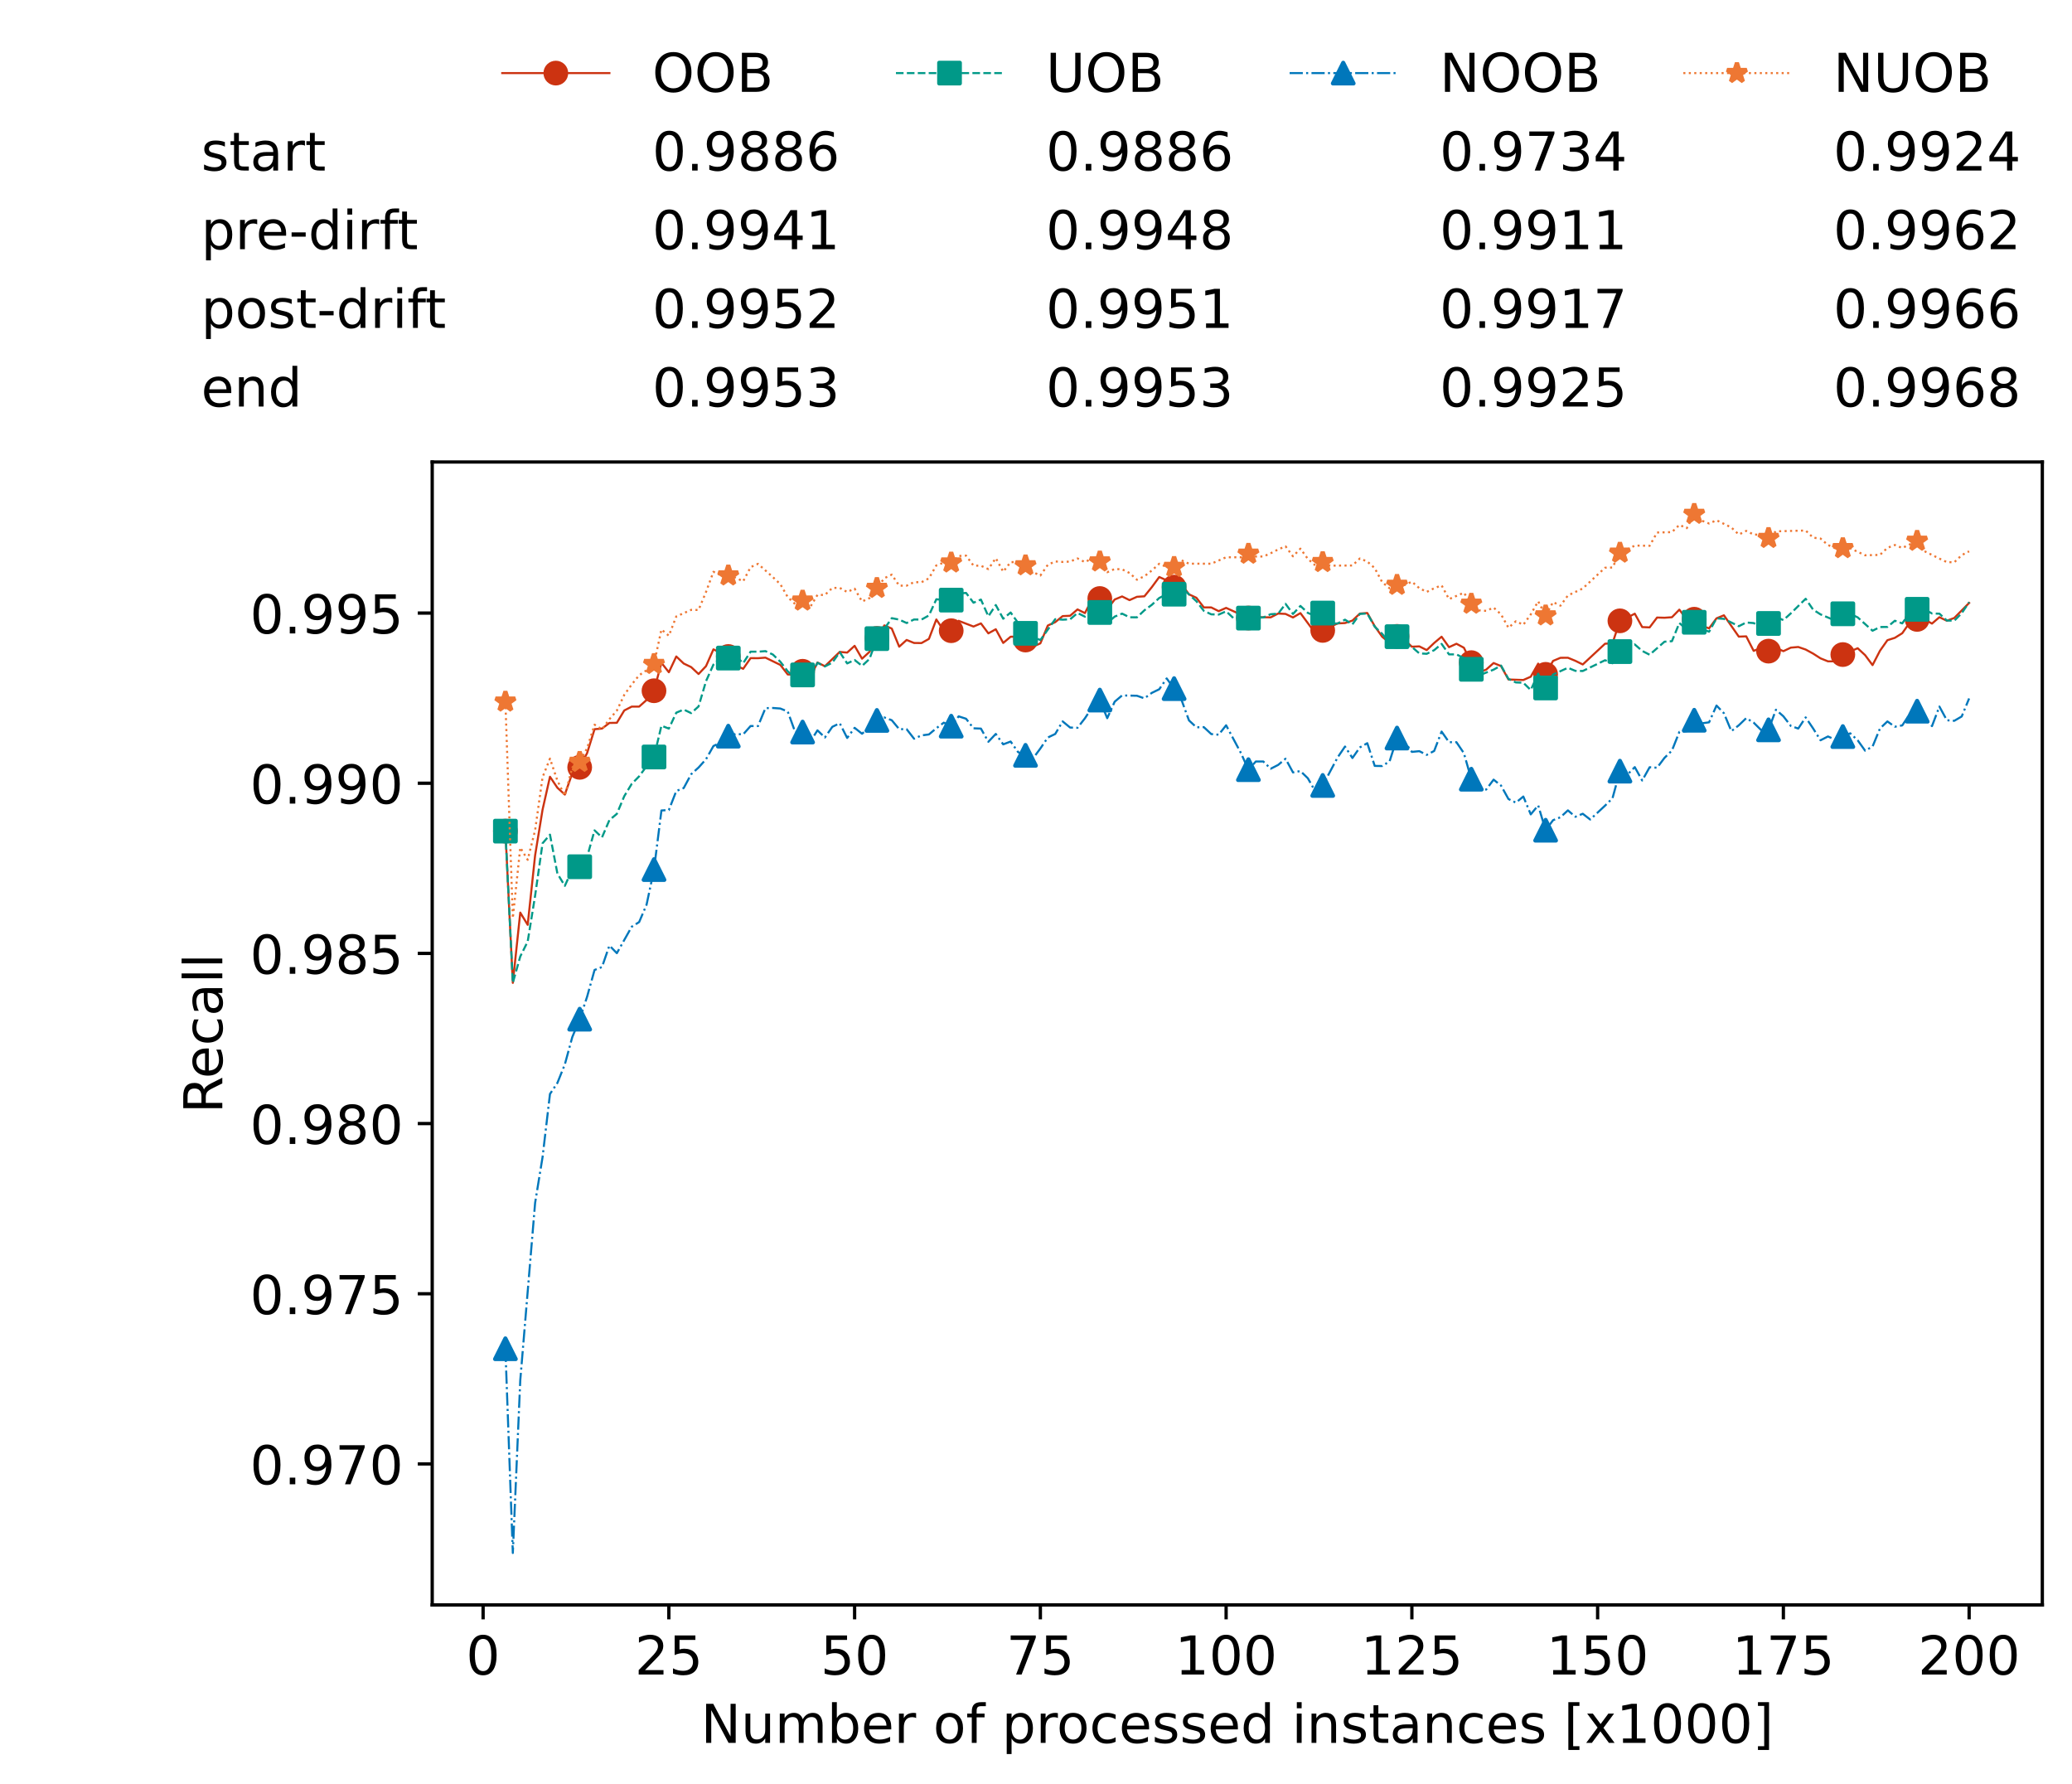 <?xml version="1.0" encoding="utf-8" standalone="no"?>
<!DOCTYPE svg PUBLIC "-//W3C//DTD SVG 1.1//EN"
  "http://www.w3.org/Graphics/SVG/1.1/DTD/svg11.dtd">
<!-- Created with matplotlib (https://matplotlib.org/) -->
<svg height="432.615pt" version="1.1" viewBox="0 0 502.65 432.615" width="502.65pt" xmlns="http://www.w3.org/2000/svg" xmlns:xlink="http://www.w3.org/1999/xlink">
 <defs>
  <style type="text/css">*{stroke-linecap:butt;stroke-linejoin:round;}</style>
 </defs>
 <g id="figure_1">
  <g id="patch_1">
   <path d="M 0 432.615 
L 502.65 432.615 
L 502.65 0 
L 0 0 
z
" style="fill:#ffffff;"/>
  </g>
  <g id="axes_1">
   <g id="patch_2">
    <path d="M 104.85 389.252 
L 495.45 389.252 
L 495.45 112.052 
L 104.85 112.052 
z
" style="fill:#ffffff;"/>
   </g>
   <g id="matplotlib.axis_1">
    <g id="xtick_1">
     <g id="line2d_1">
      <defs>
       <path d="M 0 0 
L 0 3.5 
" id="mcdc35016ce" style="stroke:#000000;stroke-width:0.8;"/>
      </defs>
      <g>
       <use style="stroke:#000000;stroke-width:0.8;" x="117.197" xlink:href="#mcdc35016ce" y="389.252"/>
      </g>
     </g>
     <g id="text_1">
      <!-- 0 -->
      <g transform="translate(113.061 406.13)scale(0.13 -0.13)">
       <defs>
        <path d="M 31.781 66.406 
Q 24.172 66.406 20.328 58.906 
Q 16.5 51.422 16.5 36.375 
Q 16.5 21.391 20.328 13.891 
Q 24.172 6.391 31.781 6.391 
Q 39.453 6.391 43.281 13.891 
Q 47.125 21.391 47.125 36.375 
Q 47.125 51.422 43.281 58.906 
Q 39.453 66.406 31.781 66.406 
z
M 31.781 74.219 
Q 44.047 74.219 50.516 64.516 
Q 56.984 54.828 56.984 36.375 
Q 56.984 17.969 50.516 8.266 
Q 44.047 -1.422 31.781 -1.422 
Q 19.531 -1.422 13.062 8.266 
Q 6.594 17.969 6.594 36.375 
Q 6.594 54.828 13.062 64.516 
Q 19.531 74.219 31.781 74.219 
z
" id="DejaVuSans-48"/>
       </defs>
       <use xlink:href="#DejaVuSans-48"/>
      </g>
     </g>
    </g>
    <g id="xtick_2">
     <g id="line2d_2">
      <g>
       <use style="stroke:#000000;stroke-width:0.8;" x="162.259" xlink:href="#mcdc35016ce" y="389.252"/>
      </g>
     </g>
     <g id="text_2">
      <!-- 25 -->
      <g transform="translate(153.988 406.13)scale(0.13 -0.13)">
       <defs>
        <path d="M 19.188 8.297 
L 53.609 8.297 
L 53.609 0 
L 7.328 0 
L 7.328 8.297 
Q 12.938 14.109 22.625 23.891 
Q 32.328 33.688 34.812 36.531 
Q 39.547 41.844 41.422 45.531 
Q 43.312 49.219 43.312 52.781 
Q 43.312 58.594 39.234 62.25 
Q 35.156 65.922 28.609 65.922 
Q 23.969 65.922 18.812 64.312 
Q 13.672 62.703 7.812 59.422 
L 7.812 69.391 
Q 13.766 71.781 18.938 73 
Q 24.125 74.219 28.422 74.219 
Q 39.75 74.219 46.484 68.547 
Q 53.219 62.891 53.219 53.422 
Q 53.219 48.922 51.531 44.891 
Q 49.859 40.875 45.406 35.406 
Q 44.188 33.984 37.641 27.219 
Q 31.109 20.453 19.188 8.297 
z
" id="DejaVuSans-50"/>
        <path d="M 10.797 72.906 
L 49.516 72.906 
L 49.516 64.594 
L 19.828 64.594 
L 19.828 46.734 
Q 21.969 47.469 24.109 47.828 
Q 26.266 48.188 28.422 48.188 
Q 40.625 48.188 47.75 41.5 
Q 54.891 34.812 54.891 23.391 
Q 54.891 11.625 47.562 5.094 
Q 40.234 -1.422 26.906 -1.422 
Q 22.312 -1.422 17.547 -0.641 
Q 12.797 0.141 7.719 1.703 
L 7.719 11.625 
Q 12.109 9.234 16.797 8.062 
Q 21.484 6.891 26.703 6.891 
Q 35.156 6.891 40.078 11.328 
Q 45.016 15.766 45.016 23.391 
Q 45.016 31 40.078 35.438 
Q 35.156 39.891 26.703 39.891 
Q 22.75 39.891 18.812 39.016 
Q 14.891 38.141 10.797 36.281 
z
" id="DejaVuSans-53"/>
       </defs>
       <use xlink:href="#DejaVuSans-50"/>
       <use x="63.623" xlink:href="#DejaVuSans-53"/>
      </g>
     </g>
    </g>
    <g id="xtick_3">
     <g id="line2d_3">
      <g>
       <use style="stroke:#000000;stroke-width:0.8;" x="207.322" xlink:href="#mcdc35016ce" y="389.252"/>
      </g>
     </g>
     <g id="text_3">
      <!-- 50 -->
      <g transform="translate(199.05 406.13)scale(0.13 -0.13)">
       <use xlink:href="#DejaVuSans-53"/>
       <use x="63.623" xlink:href="#DejaVuSans-48"/>
      </g>
     </g>
    </g>
    <g id="xtick_4">
     <g id="line2d_4">
      <g>
       <use style="stroke:#000000;stroke-width:0.8;" x="252.384" xlink:href="#mcdc35016ce" y="389.252"/>
      </g>
     </g>
     <g id="text_4">
      <!-- 75 -->
      <g transform="translate(244.113 406.13)scale(0.13 -0.13)">
       <defs>
        <path d="M 8.203 72.906 
L 55.078 72.906 
L 55.078 68.703 
L 28.609 0 
L 18.312 0 
L 43.219 64.594 
L 8.203 64.594 
z
" id="DejaVuSans-55"/>
       </defs>
       <use xlink:href="#DejaVuSans-55"/>
       <use x="63.623" xlink:href="#DejaVuSans-53"/>
      </g>
     </g>
    </g>
    <g id="xtick_5">
     <g id="line2d_5">
      <g>
       <use style="stroke:#000000;stroke-width:0.8;" x="297.446" xlink:href="#mcdc35016ce" y="389.252"/>
      </g>
     </g>
     <g id="text_5">
      <!-- 100 -->
      <g transform="translate(285.039 406.13)scale(0.13 -0.13)">
       <defs>
        <path d="M 12.406 8.297 
L 28.516 8.297 
L 28.516 63.922 
L 10.984 60.406 
L 10.984 69.391 
L 28.422 72.906 
L 38.281 72.906 
L 38.281 8.297 
L 54.391 8.297 
L 54.391 0 
L 12.406 0 
z
" id="DejaVuSans-49"/>
       </defs>
       <use xlink:href="#DejaVuSans-49"/>
       <use x="63.623" xlink:href="#DejaVuSans-48"/>
       <use x="127.246" xlink:href="#DejaVuSans-48"/>
      </g>
     </g>
    </g>
    <g id="xtick_6">
     <g id="line2d_6">
      <g>
       <use style="stroke:#000000;stroke-width:0.8;" x="342.509" xlink:href="#mcdc35016ce" y="389.252"/>
      </g>
     </g>
     <g id="text_6">
      <!-- 125 -->
      <g transform="translate(330.102 406.13)scale(0.13 -0.13)">
       <use xlink:href="#DejaVuSans-49"/>
       <use x="63.623" xlink:href="#DejaVuSans-50"/>
       <use x="127.246" xlink:href="#DejaVuSans-53"/>
      </g>
     </g>
    </g>
    <g id="xtick_7">
     <g id="line2d_7">
      <g>
       <use style="stroke:#000000;stroke-width:0.8;" x="387.571" xlink:href="#mcdc35016ce" y="389.252"/>
      </g>
     </g>
     <g id="text_7">
      <!-- 150 -->
      <g transform="translate(375.164 406.13)scale(0.13 -0.13)">
       <use xlink:href="#DejaVuSans-49"/>
       <use x="63.623" xlink:href="#DejaVuSans-53"/>
       <use x="127.246" xlink:href="#DejaVuSans-48"/>
      </g>
     </g>
    </g>
    <g id="xtick_8">
     <g id="line2d_8">
      <g>
       <use style="stroke:#000000;stroke-width:0.8;" x="432.633" xlink:href="#mcdc35016ce" y="389.252"/>
      </g>
     </g>
     <g id="text_8">
      <!-- 175 -->
      <g transform="translate(420.226 406.13)scale(0.13 -0.13)">
       <use xlink:href="#DejaVuSans-49"/>
       <use x="63.623" xlink:href="#DejaVuSans-55"/>
       <use x="127.246" xlink:href="#DejaVuSans-53"/>
      </g>
     </g>
    </g>
    <g id="xtick_9">
     <g id="line2d_9">
      <g>
       <use style="stroke:#000000;stroke-width:0.8;" x="477.695" xlink:href="#mcdc35016ce" y="389.252"/>
      </g>
     </g>
     <g id="text_9">
      <!-- 200 -->
      <g transform="translate(465.289 406.13)scale(0.13 -0.13)">
       <use xlink:href="#DejaVuSans-50"/>
       <use x="63.623" xlink:href="#DejaVuSans-48"/>
       <use x="127.246" xlink:href="#DejaVuSans-48"/>
      </g>
     </g>
    </g>
    <g id="text_10">
     <!-- Number of processed instances [x1000] -->
     <g transform="translate(170.025 422.711)scale(0.13 -0.13)">
      <defs>
       <path d="M 9.812 72.906 
L 23.094 72.906 
L 55.422 11.922 
L 55.422 72.906 
L 64.984 72.906 
L 64.984 0 
L 51.703 0 
L 19.391 60.984 
L 19.391 0 
L 9.812 0 
z
" id="DejaVuSans-78"/>
       <path d="M 8.5 21.578 
L 8.5 54.688 
L 17.484 54.688 
L 17.484 21.922 
Q 17.484 14.156 20.5 10.266 
Q 23.531 6.391 29.594 6.391 
Q 36.859 6.391 41.078 11.031 
Q 45.312 15.672 45.312 23.688 
L 45.312 54.688 
L 54.297 54.688 
L 54.297 0 
L 45.312 0 
L 45.312 8.406 
Q 42.047 3.422 37.719 1 
Q 33.406 -1.422 27.688 -1.422 
Q 18.266 -1.422 13.375 4.438 
Q 8.5 10.297 8.5 21.578 
z
M 31.109 56 
z
" id="DejaVuSans-117"/>
       <path d="M 52 44.188 
Q 55.375 50.25 60.062 53.125 
Q 64.75 56 71.094 56 
Q 79.641 56 84.281 50.016 
Q 88.922 44.047 88.922 33.016 
L 88.922 0 
L 79.891 0 
L 79.891 32.719 
Q 79.891 40.578 77.094 44.375 
Q 74.312 48.188 68.609 48.188 
Q 61.625 48.188 57.562 43.547 
Q 53.516 38.922 53.516 30.906 
L 53.516 0 
L 44.484 0 
L 44.484 32.719 
Q 44.484 40.625 41.703 44.406 
Q 38.922 48.188 33.109 48.188 
Q 26.219 48.188 22.156 43.531 
Q 18.109 38.875 18.109 30.906 
L 18.109 0 
L 9.078 0 
L 9.078 54.688 
L 18.109 54.688 
L 18.109 46.188 
Q 21.188 51.219 25.484 53.609 
Q 29.781 56 35.688 56 
Q 41.656 56 45.828 52.969 
Q 50 49.953 52 44.188 
z
" id="DejaVuSans-109"/>
       <path d="M 48.688 27.297 
Q 48.688 37.203 44.609 42.844 
Q 40.531 48.484 33.406 48.484 
Q 26.266 48.484 22.188 42.844 
Q 18.109 37.203 18.109 27.297 
Q 18.109 17.391 22.188 11.75 
Q 26.266 6.109 33.406 6.109 
Q 40.531 6.109 44.609 11.75 
Q 48.688 17.391 48.688 27.297 
z
M 18.109 46.391 
Q 20.953 51.266 25.266 53.625 
Q 29.594 56 35.594 56 
Q 45.562 56 51.781 48.094 
Q 58.016 40.188 58.016 27.297 
Q 58.016 14.406 51.781 6.484 
Q 45.562 -1.422 35.594 -1.422 
Q 29.594 -1.422 25.266 0.953 
Q 20.953 3.328 18.109 8.203 
L 18.109 0 
L 9.078 0 
L 9.078 75.984 
L 18.109 75.984 
z
" id="DejaVuSans-98"/>
       <path d="M 56.203 29.594 
L 56.203 25.203 
L 14.891 25.203 
Q 15.484 15.922 20.484 11.062 
Q 25.484 6.203 34.422 6.203 
Q 39.594 6.203 44.453 7.469 
Q 49.312 8.734 54.109 11.281 
L 54.109 2.781 
Q 49.266 0.734 44.188 -0.344 
Q 39.109 -1.422 33.891 -1.422 
Q 20.797 -1.422 13.156 6.188 
Q 5.516 13.812 5.516 26.812 
Q 5.516 40.234 12.766 48.109 
Q 20.016 56 32.328 56 
Q 43.359 56 49.781 48.891 
Q 56.203 41.797 56.203 29.594 
z
M 47.219 32.234 
Q 47.125 39.594 43.094 43.984 
Q 39.062 48.391 32.422 48.391 
Q 24.906 48.391 20.391 44.141 
Q 15.875 39.891 15.188 32.172 
z
" id="DejaVuSans-101"/>
       <path d="M 41.109 46.297 
Q 39.594 47.172 37.812 47.578 
Q 36.031 48 33.891 48 
Q 26.266 48 22.188 43.047 
Q 18.109 38.094 18.109 28.812 
L 18.109 0 
L 9.078 0 
L 9.078 54.688 
L 18.109 54.688 
L 18.109 46.188 
Q 20.953 51.172 25.484 53.578 
Q 30.031 56 36.531 56 
Q 37.453 56 38.578 55.875 
Q 39.703 55.766 41.062 55.516 
z
" id="DejaVuSans-114"/>
       <path id="DejaVuSans-32"/>
       <path d="M 30.609 48.391 
Q 23.391 48.391 19.188 42.75 
Q 14.984 37.109 14.984 27.297 
Q 14.984 17.484 19.156 11.844 
Q 23.344 6.203 30.609 6.203 
Q 37.797 6.203 41.984 11.859 
Q 46.188 17.531 46.188 27.297 
Q 46.188 37.016 41.984 42.703 
Q 37.797 48.391 30.609 48.391 
z
M 30.609 56 
Q 42.328 56 49.016 48.375 
Q 55.719 40.766 55.719 27.297 
Q 55.719 13.875 49.016 6.219 
Q 42.328 -1.422 30.609 -1.422 
Q 18.844 -1.422 12.172 6.219 
Q 5.516 13.875 5.516 27.297 
Q 5.516 40.766 12.172 48.375 
Q 18.844 56 30.609 56 
z
" id="DejaVuSans-111"/>
       <path d="M 37.109 75.984 
L 37.109 68.5 
L 28.516 68.5 
Q 23.688 68.5 21.797 66.547 
Q 19.922 64.594 19.922 59.516 
L 19.922 54.688 
L 34.719 54.688 
L 34.719 47.703 
L 19.922 47.703 
L 19.922 0 
L 10.891 0 
L 10.891 47.703 
L 2.297 47.703 
L 2.297 54.688 
L 10.891 54.688 
L 10.891 58.5 
Q 10.891 67.625 15.141 71.797 
Q 19.391 75.984 28.609 75.984 
z
" id="DejaVuSans-102"/>
       <path d="M 18.109 8.203 
L 18.109 -20.797 
L 9.078 -20.797 
L 9.078 54.688 
L 18.109 54.688 
L 18.109 46.391 
Q 20.953 51.266 25.266 53.625 
Q 29.594 56 35.594 56 
Q 45.562 56 51.781 48.094 
Q 58.016 40.188 58.016 27.297 
Q 58.016 14.406 51.781 6.484 
Q 45.562 -1.422 35.594 -1.422 
Q 29.594 -1.422 25.266 0.953 
Q 20.953 3.328 18.109 8.203 
z
M 48.688 27.297 
Q 48.688 37.203 44.609 42.844 
Q 40.531 48.484 33.406 48.484 
Q 26.266 48.484 22.188 42.844 
Q 18.109 37.203 18.109 27.297 
Q 18.109 17.391 22.188 11.75 
Q 26.266 6.109 33.406 6.109 
Q 40.531 6.109 44.609 11.75 
Q 48.688 17.391 48.688 27.297 
z
" id="DejaVuSans-112"/>
       <path d="M 48.781 52.594 
L 48.781 44.188 
Q 44.969 46.297 41.141 47.344 
Q 37.312 48.391 33.406 48.391 
Q 24.656 48.391 19.812 42.844 
Q 14.984 37.312 14.984 27.297 
Q 14.984 17.281 19.812 11.734 
Q 24.656 6.203 33.406 6.203 
Q 37.312 6.203 41.141 7.25 
Q 44.969 8.297 48.781 10.406 
L 48.781 2.094 
Q 45.016 0.344 40.984 -0.531 
Q 36.969 -1.422 32.422 -1.422 
Q 20.062 -1.422 12.781 6.344 
Q 5.516 14.109 5.516 27.297 
Q 5.516 40.672 12.859 48.328 
Q 20.219 56 33.016 56 
Q 37.156 56 41.109 55.141 
Q 45.062 54.297 48.781 52.594 
z
" id="DejaVuSans-99"/>
       <path d="M 44.281 53.078 
L 44.281 44.578 
Q 40.484 46.531 36.375 47.5 
Q 32.281 48.484 27.875 48.484 
Q 21.188 48.484 17.844 46.438 
Q 14.5 44.391 14.5 40.281 
Q 14.5 37.156 16.891 35.375 
Q 19.281 33.594 26.516 31.984 
L 29.594 31.297 
Q 39.156 29.25 43.188 25.516 
Q 47.219 21.781 47.219 15.094 
Q 47.219 7.469 41.188 3.016 
Q 35.156 -1.422 24.609 -1.422 
Q 20.219 -1.422 15.453 -0.562 
Q 10.688 0.297 5.422 2 
L 5.422 11.281 
Q 10.406 8.688 15.234 7.391 
Q 20.062 6.109 24.812 6.109 
Q 31.156 6.109 34.562 8.281 
Q 37.984 10.453 37.984 14.406 
Q 37.984 18.062 35.516 20.016 
Q 33.062 21.969 24.703 23.781 
L 21.578 24.516 
Q 13.234 26.266 9.516 29.906 
Q 5.812 33.547 5.812 39.891 
Q 5.812 47.609 11.281 51.797 
Q 16.75 56 26.812 56 
Q 31.781 56 36.172 55.266 
Q 40.578 54.547 44.281 53.078 
z
" id="DejaVuSans-115"/>
       <path d="M 45.406 46.391 
L 45.406 75.984 
L 54.391 75.984 
L 54.391 0 
L 45.406 0 
L 45.406 8.203 
Q 42.578 3.328 38.25 0.953 
Q 33.938 -1.422 27.875 -1.422 
Q 17.969 -1.422 11.734 6.484 
Q 5.516 14.406 5.516 27.297 
Q 5.516 40.188 11.734 48.094 
Q 17.969 56 27.875 56 
Q 33.938 56 38.25 53.625 
Q 42.578 51.266 45.406 46.391 
z
M 14.797 27.297 
Q 14.797 17.391 18.875 11.75 
Q 22.953 6.109 30.078 6.109 
Q 37.203 6.109 41.297 11.75 
Q 45.406 17.391 45.406 27.297 
Q 45.406 37.203 41.297 42.844 
Q 37.203 48.484 30.078 48.484 
Q 22.953 48.484 18.875 42.844 
Q 14.797 37.203 14.797 27.297 
z
" id="DejaVuSans-100"/>
       <path d="M 9.422 54.688 
L 18.406 54.688 
L 18.406 0 
L 9.422 0 
z
M 9.422 75.984 
L 18.406 75.984 
L 18.406 64.594 
L 9.422 64.594 
z
" id="DejaVuSans-105"/>
       <path d="M 54.891 33.016 
L 54.891 0 
L 45.906 0 
L 45.906 32.719 
Q 45.906 40.484 42.875 44.328 
Q 39.844 48.188 33.797 48.188 
Q 26.516 48.188 22.312 43.547 
Q 18.109 38.922 18.109 30.906 
L 18.109 0 
L 9.078 0 
L 9.078 54.688 
L 18.109 54.688 
L 18.109 46.188 
Q 21.344 51.125 25.703 53.562 
Q 30.078 56 35.797 56 
Q 45.219 56 50.047 50.172 
Q 54.891 44.344 54.891 33.016 
z
" id="DejaVuSans-110"/>
       <path d="M 18.312 70.219 
L 18.312 54.688 
L 36.812 54.688 
L 36.812 47.703 
L 18.312 47.703 
L 18.312 18.016 
Q 18.312 11.328 20.141 9.422 
Q 21.969 7.516 27.594 7.516 
L 36.812 7.516 
L 36.812 0 
L 27.594 0 
Q 17.188 0 13.234 3.875 
Q 9.281 7.766 9.281 18.016 
L 9.281 47.703 
L 2.688 47.703 
L 2.688 54.688 
L 9.281 54.688 
L 9.281 70.219 
z
" id="DejaVuSans-116"/>
       <path d="M 34.281 27.484 
Q 23.391 27.484 19.188 25 
Q 14.984 22.516 14.984 16.5 
Q 14.984 11.719 18.141 8.906 
Q 21.297 6.109 26.703 6.109 
Q 34.188 6.109 38.703 11.406 
Q 43.219 16.703 43.219 25.484 
L 43.219 27.484 
z
M 52.203 31.203 
L 52.203 0 
L 43.219 0 
L 43.219 8.297 
Q 40.141 3.328 35.547 0.953 
Q 30.953 -1.422 24.312 -1.422 
Q 15.922 -1.422 10.953 3.297 
Q 6 8.016 6 15.922 
Q 6 25.141 12.172 29.828 
Q 18.359 34.516 30.609 34.516 
L 43.219 34.516 
L 43.219 35.406 
Q 43.219 41.609 39.141 45 
Q 35.062 48.391 27.688 48.391 
Q 23 48.391 18.547 47.266 
Q 14.109 46.141 10.016 43.891 
L 10.016 52.203 
Q 14.938 54.109 19.578 55.047 
Q 24.219 56 28.609 56 
Q 40.484 56 46.344 49.844 
Q 52.203 43.703 52.203 31.203 
z
" id="DejaVuSans-97"/>
       <path d="M 8.594 75.984 
L 29.297 75.984 
L 29.297 69 
L 17.578 69 
L 17.578 -6.203 
L 29.297 -6.203 
L 29.297 -13.188 
L 8.594 -13.188 
z
" id="DejaVuSans-91"/>
       <path d="M 54.891 54.688 
L 35.109 28.078 
L 55.906 0 
L 45.312 0 
L 29.391 21.484 
L 13.484 0 
L 2.875 0 
L 24.125 28.609 
L 4.688 54.688 
L 15.281 54.688 
L 29.781 35.203 
L 44.281 54.688 
z
" id="DejaVuSans-120"/>
       <path d="M 30.422 75.984 
L 30.422 -13.188 
L 9.719 -13.188 
L 9.719 -6.203 
L 21.391 -6.203 
L 21.391 69 
L 9.719 69 
L 9.719 75.984 
z
" id="DejaVuSans-93"/>
      </defs>
      <use xlink:href="#DejaVuSans-78"/>
      <use x="74.805" xlink:href="#DejaVuSans-117"/>
      <use x="138.184" xlink:href="#DejaVuSans-109"/>
      <use x="235.596" xlink:href="#DejaVuSans-98"/>
      <use x="299.072" xlink:href="#DejaVuSans-101"/>
      <use x="360.596" xlink:href="#DejaVuSans-114"/>
      <use x="401.709" xlink:href="#DejaVuSans-32"/>
      <use x="433.496" xlink:href="#DejaVuSans-111"/>
      <use x="494.678" xlink:href="#DejaVuSans-102"/>
      <use x="529.883" xlink:href="#DejaVuSans-32"/>
      <use x="561.67" xlink:href="#DejaVuSans-112"/>
      <use x="625.146" xlink:href="#DejaVuSans-114"/>
      <use x="664.01" xlink:href="#DejaVuSans-111"/>
      <use x="725.191" xlink:href="#DejaVuSans-99"/>
      <use x="780.172" xlink:href="#DejaVuSans-101"/>
      <use x="841.695" xlink:href="#DejaVuSans-115"/>
      <use x="893.795" xlink:href="#DejaVuSans-115"/>
      <use x="945.895" xlink:href="#DejaVuSans-101"/>
      <use x="1007.418" xlink:href="#DejaVuSans-100"/>
      <use x="1070.895" xlink:href="#DejaVuSans-32"/>
      <use x="1102.682" xlink:href="#DejaVuSans-105"/>
      <use x="1130.465" xlink:href="#DejaVuSans-110"/>
      <use x="1193.844" xlink:href="#DejaVuSans-115"/>
      <use x="1245.943" xlink:href="#DejaVuSans-116"/>
      <use x="1285.152" xlink:href="#DejaVuSans-97"/>
      <use x="1346.432" xlink:href="#DejaVuSans-110"/>
      <use x="1409.811" xlink:href="#DejaVuSans-99"/>
      <use x="1464.791" xlink:href="#DejaVuSans-101"/>
      <use x="1526.314" xlink:href="#DejaVuSans-115"/>
      <use x="1578.414" xlink:href="#DejaVuSans-32"/>
      <use x="1610.201" xlink:href="#DejaVuSans-91"/>
      <use x="1649.215" xlink:href="#DejaVuSans-120"/>
      <use x="1708.395" xlink:href="#DejaVuSans-49"/>
      <use x="1772.018" xlink:href="#DejaVuSans-48"/>
      <use x="1835.641" xlink:href="#DejaVuSans-48"/>
      <use x="1899.264" xlink:href="#DejaVuSans-48"/>
      <use x="1962.887" xlink:href="#DejaVuSans-93"/>
     </g>
    </g>
   </g>
   <g id="matplotlib.axis_2">
    <g id="ytick_1">
     <g id="line2d_10">
      <defs>
       <path d="M 0 0 
L -3.5 0 
" id="m5c7bd03c29" style="stroke:#000000;stroke-width:0.8;"/>
      </defs>
      <g>
       <use style="stroke:#000000;stroke-width:0.8;" x="104.85" xlink:href="#m5c7bd03c29" y="355.051"/>
      </g>
     </g>
     <g id="text_11">
      <!-- 0.970 -->
      <g transform="translate(60.633 359.99)scale(0.13 -0.13)">
       <defs>
        <path d="M 10.688 12.406 
L 21 12.406 
L 21 0 
L 10.688 0 
z
" id="DejaVuSans-46"/>
        <path d="M 10.984 1.516 
L 10.984 10.5 
Q 14.703 8.734 18.5 7.812 
Q 22.312 6.891 25.984 6.891 
Q 35.75 6.891 40.891 13.453 
Q 46.047 20.016 46.781 33.406 
Q 43.953 29.203 39.594 26.953 
Q 35.25 24.703 29.984 24.703 
Q 19.047 24.703 12.672 31.312 
Q 6.297 37.938 6.297 49.422 
Q 6.297 60.641 12.938 67.422 
Q 19.578 74.219 30.609 74.219 
Q 43.266 74.219 49.922 64.516 
Q 56.594 54.828 56.594 36.375 
Q 56.594 19.141 48.406 8.859 
Q 40.234 -1.422 26.422 -1.422 
Q 22.703 -1.422 18.891 -0.688 
Q 15.094 0.047 10.984 1.516 
z
M 30.609 32.422 
Q 37.25 32.422 41.125 36.953 
Q 45.016 41.5 45.016 49.422 
Q 45.016 57.281 41.125 61.844 
Q 37.25 66.406 30.609 66.406 
Q 23.969 66.406 20.094 61.844 
Q 16.219 57.281 16.219 49.422 
Q 16.219 41.5 20.094 36.953 
Q 23.969 32.422 30.609 32.422 
z
" id="DejaVuSans-57"/>
       </defs>
       <use xlink:href="#DejaVuSans-48"/>
       <use x="63.623" xlink:href="#DejaVuSans-46"/>
       <use x="95.41" xlink:href="#DejaVuSans-57"/>
       <use x="159.033" xlink:href="#DejaVuSans-55"/>
       <use x="222.656" xlink:href="#DejaVuSans-48"/>
      </g>
     </g>
    </g>
    <g id="ytick_2">
     <g id="line2d_11">
      <g>
       <use style="stroke:#000000;stroke-width:0.8;" x="104.85" xlink:href="#m5c7bd03c29" y="313.779"/>
      </g>
     </g>
     <g id="text_12">
      <!-- 0.975 -->
      <g transform="translate(60.633 318.718)scale(0.13 -0.13)">
       <use xlink:href="#DejaVuSans-48"/>
       <use x="63.623" xlink:href="#DejaVuSans-46"/>
       <use x="95.41" xlink:href="#DejaVuSans-57"/>
       <use x="159.033" xlink:href="#DejaVuSans-55"/>
       <use x="222.656" xlink:href="#DejaVuSans-53"/>
      </g>
     </g>
    </g>
    <g id="ytick_3">
     <g id="line2d_12">
      <g>
       <use style="stroke:#000000;stroke-width:0.8;" x="104.85" xlink:href="#m5c7bd03c29" y="272.507"/>
      </g>
     </g>
     <g id="text_13">
      <!-- 0.980 -->
      <g transform="translate(60.633 277.446)scale(0.13 -0.13)">
       <defs>
        <path d="M 31.781 34.625 
Q 24.75 34.625 20.719 30.859 
Q 16.703 27.094 16.703 20.516 
Q 16.703 13.922 20.719 10.156 
Q 24.75 6.391 31.781 6.391 
Q 38.812 6.391 42.859 10.172 
Q 46.922 13.969 46.922 20.516 
Q 46.922 27.094 42.891 30.859 
Q 38.875 34.625 31.781 34.625 
z
M 21.922 38.812 
Q 15.578 40.375 12.031 44.719 
Q 8.5 49.078 8.5 55.328 
Q 8.5 64.062 14.719 69.141 
Q 20.953 74.219 31.781 74.219 
Q 42.672 74.219 48.875 69.141 
Q 55.078 64.062 55.078 55.328 
Q 55.078 49.078 51.531 44.719 
Q 48 40.375 41.703 38.812 
Q 48.828 37.156 52.797 32.312 
Q 56.781 27.484 56.781 20.516 
Q 56.781 9.906 50.312 4.234 
Q 43.844 -1.422 31.781 -1.422 
Q 19.734 -1.422 13.25 4.234 
Q 6.781 9.906 6.781 20.516 
Q 6.781 27.484 10.781 32.312 
Q 14.797 37.156 21.922 38.812 
z
M 18.312 54.391 
Q 18.312 48.734 21.844 45.562 
Q 25.391 42.391 31.781 42.391 
Q 38.141 42.391 41.719 45.562 
Q 45.312 48.734 45.312 54.391 
Q 45.312 60.062 41.719 63.234 
Q 38.141 66.406 31.781 66.406 
Q 25.391 66.406 21.844 63.234 
Q 18.312 60.062 18.312 54.391 
z
" id="DejaVuSans-56"/>
       </defs>
       <use xlink:href="#DejaVuSans-48"/>
       <use x="63.623" xlink:href="#DejaVuSans-46"/>
       <use x="95.41" xlink:href="#DejaVuSans-57"/>
       <use x="159.033" xlink:href="#DejaVuSans-56"/>
       <use x="222.656" xlink:href="#DejaVuSans-48"/>
      </g>
     </g>
    </g>
    <g id="ytick_4">
     <g id="line2d_13">
      <g>
       <use style="stroke:#000000;stroke-width:0.8;" x="104.85" xlink:href="#m5c7bd03c29" y="231.235"/>
      </g>
     </g>
     <g id="text_14">
      <!-- 0.985 -->
      <g transform="translate(60.633 236.174)scale(0.13 -0.13)">
       <use xlink:href="#DejaVuSans-48"/>
       <use x="63.623" xlink:href="#DejaVuSans-46"/>
       <use x="95.41" xlink:href="#DejaVuSans-57"/>
       <use x="159.033" xlink:href="#DejaVuSans-56"/>
       <use x="222.656" xlink:href="#DejaVuSans-53"/>
      </g>
     </g>
    </g>
    <g id="ytick_5">
     <g id="line2d_14">
      <g>
       <use style="stroke:#000000;stroke-width:0.8;" x="104.85" xlink:href="#m5c7bd03c29" y="189.963"/>
      </g>
     </g>
     <g id="text_15">
      <!-- 0.990 -->
      <g transform="translate(60.633 194.902)scale(0.13 -0.13)">
       <use xlink:href="#DejaVuSans-48"/>
       <use x="63.623" xlink:href="#DejaVuSans-46"/>
       <use x="95.41" xlink:href="#DejaVuSans-57"/>
       <use x="159.033" xlink:href="#DejaVuSans-57"/>
       <use x="222.656" xlink:href="#DejaVuSans-48"/>
      </g>
     </g>
    </g>
    <g id="ytick_6">
     <g id="line2d_15">
      <g>
       <use style="stroke:#000000;stroke-width:0.8;" x="104.85" xlink:href="#m5c7bd03c29" y="148.691"/>
      </g>
     </g>
     <g id="text_16">
      <!-- 0.995 -->
      <g transform="translate(60.633 153.63)scale(0.13 -0.13)">
       <use xlink:href="#DejaVuSans-48"/>
       <use x="63.623" xlink:href="#DejaVuSans-46"/>
       <use x="95.41" xlink:href="#DejaVuSans-57"/>
       <use x="159.033" xlink:href="#DejaVuSans-57"/>
       <use x="222.656" xlink:href="#DejaVuSans-53"/>
      </g>
     </g>
    </g>
    <g id="text_17">
     <!-- Recall -->
     <g transform="translate(53.93 270.044)rotate(-90)scale(0.13 -0.13)">
      <defs>
       <path d="M 44.391 34.188 
Q 47.562 33.109 50.562 29.594 
Q 53.562 26.078 56.594 19.922 
L 66.609 0 
L 56 0 
L 46.688 18.703 
Q 43.062 26.031 39.672 28.422 
Q 36.281 30.812 30.422 30.812 
L 19.672 30.812 
L 19.672 0 
L 9.812 0 
L 9.812 72.906 
L 32.078 72.906 
Q 44.578 72.906 50.734 67.672 
Q 56.891 62.453 56.891 51.906 
Q 56.891 45.016 53.688 40.469 
Q 50.484 35.938 44.391 34.188 
z
M 19.672 64.797 
L 19.672 38.922 
L 32.078 38.922 
Q 39.203 38.922 42.844 42.219 
Q 46.484 45.516 46.484 51.906 
Q 46.484 58.297 42.844 61.547 
Q 39.203 64.797 32.078 64.797 
z
" id="DejaVuSans-82"/>
       <path d="M 9.422 75.984 
L 18.406 75.984 
L 18.406 0 
L 9.422 0 
z
" id="DejaVuSans-108"/>
      </defs>
      <use xlink:href="#DejaVuSans-82"/>
      <use x="64.982" xlink:href="#DejaVuSans-101"/>
      <use x="126.506" xlink:href="#DejaVuSans-99"/>
      <use x="181.486" xlink:href="#DejaVuSans-97"/>
      <use x="242.766" xlink:href="#DejaVuSans-108"/>
      <use x="270.549" xlink:href="#DejaVuSans-108"/>
     </g>
    </g>
   </g>
   <g id="line2d_16"/>
   <g id="line2d_17"/>
   <g id="line2d_18"/>
   <g id="line2d_19"/>
   <g id="line2d_20"/>
   <g id="line2d_21">
    <path clip-path="url(#p47401d8483)" d="M 122.605 201.576 
L 124.407 238.383 
L 126.21 221.338 
L 128.012 224.304 
L 129.815 207.452 
L 131.617 196.395 
L 133.419 188.392 
L 135.222 191.061 
L 137.024 192.708 
L 138.827 187.562 
L 140.629 186.104 
L 142.432 182.639 
L 144.234 176.853 
L 146.037 176.706 
L 147.839 175.337 
L 149.642 175.303 
L 151.444 172.309 
L 153.247 171.381 
L 155.049 171.376 
L 156.852 169.771 
L 158.654 167.53 
L 160.457 160.747 
L 162.259 163.045 
L 164.062 159.217 
L 165.864 160.928 
L 167.667 161.791 
L 169.469 163.472 
L 171.272 161.567 
L 173.074 157.49 
L 176.679 159.22 
L 178.482 161.349 
L 180.284 162.216 
L 182.087 159.621 
L 183.889 159.636 
L 185.692 159.497 
L 189.297 161.259 
L 191.099 163.579 
L 192.902 163.63 
L 194.704 162.808 
L 196.507 164.42 
L 198.309 160.678 
L 200.112 161.579 
L 203.717 158.111 
L 205.519 158.273 
L 207.322 156.636 
L 209.124 159.759 
L 210.927 158.1 
L 214.532 151.679 
L 216.334 152.446 
L 218.137 156.842 
L 219.939 155.211 
L 221.742 155.941 
L 223.544 155.965 
L 225.347 154.955 
L 227.149 150.243 
L 228.952 152.952 
L 230.754 152.969 
L 232.557 150.569 
L 236.162 151.956 
L 237.964 151.197 
L 239.767 153.61 
L 241.569 152.616 
L 243.372 155.934 
L 245.174 154.427 
L 246.976 154.426 
L 248.779 155.231 
L 250.581 156.839 
L 252.384 156.04 
L 254.186 151.714 
L 255.989 150.894 
L 257.791 149.429 
L 259.594 149.343 
L 261.396 147.805 
L 263.199 148.698 
L 265.001 145.173 
L 266.804 145.16 
L 268.606 147.788 
L 270.409 145.4 
L 272.211 144.657 
L 274.014 145.551 
L 275.816 144.744 
L 277.619 144.624 
L 279.421 142.404 
L 281.224 139.943 
L 283.026 140.744 
L 284.829 142.391 
L 286.631 141.675 
L 288.434 144.141 
L 290.236 144.982 
L 292.039 147.314 
L 293.841 147.324 
L 295.644 148.225 
L 297.446 147.431 
L 302.854 149.891 
L 304.656 149.681 
L 308.261 149.728 
L 310.064 148.806 
L 311.866 148.896 
L 313.669 149.757 
L 315.471 148.698 
L 319.076 153.562 
L 320.879 152.895 
L 324.484 151.197 
L 326.286 151.112 
L 328.089 150.515 
L 329.891 148.811 
L 331.694 148.671 
L 333.496 151.87 
L 335.299 154.428 
L 337.101 155.916 
L 338.904 154.34 
L 340.706 155.182 
L 342.509 156.854 
L 344.311 156.766 
L 346.114 157.667 
L 347.916 155.944 
L 349.719 154.426 
L 351.521 156.963 
L 353.324 156.133 
L 355.126 157.095 
L 356.928 160.714 
L 358.731 163.107 
L 360.533 162.406 
L 362.336 160.806 
L 364.138 161.548 
L 365.941 164.799 
L 369.546 164.925 
L 371.348 164.122 
L 373.151 160.953 
L 374.953 163.552 
L 376.756 160.294 
L 378.558 159.538 
L 380.361 159.525 
L 382.163 160.269 
L 383.966 161.154 
L 389.373 156.123 
L 391.176 156.015 
L 392.978 150.575 
L 394.781 149.785 
L 396.583 148.839 
L 398.386 152.089 
L 400.188 152.165 
L 401.991 149.775 
L 403.793 149.824 
L 405.596 149.7 
L 407.398 147.86 
L 409.201 150.246 
L 411.003 150.182 
L 412.806 151.771 
L 414.608 152.393 
L 416.411 149.967 
L 418.213 149.234 
L 421.818 154.406 
L 423.621 154.337 
L 425.423 157.857 
L 427.226 157.133 
L 429.028 157.925 
L 430.831 157.145 
L 432.633 157.929 
L 434.436 157.074 
L 436.238 156.916 
L 438.041 157.536 
L 439.843 158.516 
L 441.646 159.671 
L 443.448 160.397 
L 445.251 160.393 
L 447.053 158.755 
L 450.658 157.219 
L 452.461 158.894 
L 454.263 161.313 
L 456.066 157.83 
L 457.868 155.272 
L 459.671 154.698 
L 461.473 153.578 
L 463.276 151.005 
L 465.078 150.228 
L 466.881 150.231 
L 468.683 151.242 
L 470.485 149.691 
L 472.288 150.552 
L 474.09 149.88 
L 477.695 146.229 
L 477.695 146.229 
" style="fill:none;stroke:#cc3311;stroke-linecap:square;stroke-width:0.5;"/>
    <defs>
     <path d="M 0 2.5 
C 0.663 2.5 1.299 2.237 1.768 1.768 
C 2.237 1.299 2.5 0.663 2.5 0 
C 2.5 -0.663 2.237 -1.299 1.768 -1.768 
C 1.299 -2.237 0.663 -2.5 0 -2.5 
C -0.663 -2.5 -1.299 -2.237 -1.768 -1.768 
C -2.237 -1.299 -2.5 -0.663 -2.5 0 
C -2.5 0.663 -2.237 1.299 -1.768 1.768 
C -1.299 2.237 -0.663 2.5 0 2.5 
z
" id="meacab3c3e7" style="stroke:#cc3311;"/>
    </defs>
    <g clip-path="url(#p47401d8483)">
     <use style="fill:#cc3311;stroke:#cc3311;" x="122.605" xlink:href="#meacab3c3e7" y="201.576"/>
     <use style="fill:#cc3311;stroke:#cc3311;" x="140.629" xlink:href="#meacab3c3e7" y="186.104"/>
     <use style="fill:#cc3311;stroke:#cc3311;" x="158.654" xlink:href="#meacab3c3e7" y="167.53"/>
     <use style="fill:#cc3311;stroke:#cc3311;" x="176.679" xlink:href="#meacab3c3e7" y="159.22"/>
     <use style="fill:#cc3311;stroke:#cc3311;" x="194.704" xlink:href="#meacab3c3e7" y="162.808"/>
     <use style="fill:#cc3311;stroke:#cc3311;" x="212.729" xlink:href="#meacab3c3e7" y="154.839"/>
     <use style="fill:#cc3311;stroke:#cc3311;" x="230.754" xlink:href="#meacab3c3e7" y="152.969"/>
     <use style="fill:#cc3311;stroke:#cc3311;" x="248.779" xlink:href="#meacab3c3e7" y="155.231"/>
     <use style="fill:#cc3311;stroke:#cc3311;" x="266.804" xlink:href="#meacab3c3e7" y="145.16"/>
     <use style="fill:#cc3311;stroke:#cc3311;" x="284.829" xlink:href="#meacab3c3e7" y="142.391"/>
     <use style="fill:#cc3311;stroke:#cc3311;" x="302.854" xlink:href="#meacab3c3e7" y="149.891"/>
     <use style="fill:#cc3311;stroke:#cc3311;" x="320.879" xlink:href="#meacab3c3e7" y="152.895"/>
     <use style="fill:#cc3311;stroke:#cc3311;" x="338.904" xlink:href="#meacab3c3e7" y="154.34"/>
     <use style="fill:#cc3311;stroke:#cc3311;" x="356.928" xlink:href="#meacab3c3e7" y="160.714"/>
     <use style="fill:#cc3311;stroke:#cc3311;" x="374.953" xlink:href="#meacab3c3e7" y="163.552"/>
     <use style="fill:#cc3311;stroke:#cc3311;" x="392.978" xlink:href="#meacab3c3e7" y="150.575"/>
     <use style="fill:#cc3311;stroke:#cc3311;" x="411.003" xlink:href="#meacab3c3e7" y="150.182"/>
     <use style="fill:#cc3311;stroke:#cc3311;" x="429.028" xlink:href="#meacab3c3e7" y="157.925"/>
     <use style="fill:#cc3311;stroke:#cc3311;" x="447.053" xlink:href="#meacab3c3e7" y="158.755"/>
     <use style="fill:#cc3311;stroke:#cc3311;" x="465.078" xlink:href="#meacab3c3e7" y="150.228"/>
    </g>
   </g>
   <g id="line2d_22"/>
   <g id="line2d_23"/>
   <g id="line2d_24"/>
   <g id="line2d_25"/>
   <g id="line2d_26">
    <path clip-path="url(#p47401d8483)" d="M 122.605 201.576 
L 124.407 238.383 
L 126.21 231.982 
L 128.012 228.356 
L 129.815 217.219 
L 131.617 204.534 
L 133.419 202.429 
L 135.222 211.871 
L 137.024 214.852 
L 138.827 210.875 
L 140.629 210.212 
L 142.432 207.829 
L 144.234 201.393 
L 146.037 203.104 
L 147.839 198.891 
L 149.642 197.386 
L 151.444 193.093 
L 153.247 190.117 
L 155.049 188.286 
L 156.852 185.836 
L 158.654 183.594 
L 160.457 176.009 
L 162.259 176.71 
L 164.062 172.848 
L 165.864 172.092 
L 167.667 172.955 
L 169.469 171.332 
L 171.272 165.214 
L 173.074 161.187 
L 174.877 159.482 
L 176.679 159.606 
L 178.482 159.083 
L 180.284 160.847 
L 182.087 158.049 
L 183.889 158.058 
L 185.692 157.92 
L 187.494 158.748 
L 189.297 160.484 
L 191.099 162.815 
L 192.902 164.51 
L 194.704 163.688 
L 196.507 164.494 
L 198.309 160.753 
L 200.112 161.633 
L 201.914 160.711 
L 203.717 158.164 
L 205.519 160.903 
L 207.322 160.069 
L 209.124 161.5 
L 210.927 159.823 
L 212.729 154.89 
L 214.532 152.527 
L 216.334 149.925 
L 218.137 150.275 
L 219.939 151.102 
L 221.742 150.247 
L 223.544 150.272 
L 225.347 149.262 
L 227.149 145.337 
L 228.952 145.531 
L 230.754 145.548 
L 232.557 143.939 
L 234.359 143.805 
L 236.162 146.177 
L 237.964 145.418 
L 239.767 149.48 
L 241.569 146.741 
L 243.372 150.06 
L 245.174 148.553 
L 248.779 153.603 
L 252.384 155.236 
L 255.989 150.172 
L 257.791 150.292 
L 259.594 150.206 
L 261.396 148.667 
L 263.199 149.561 
L 265.001 147.736 
L 266.804 148.546 
L 268.606 151.131 
L 270.409 149.548 
L 272.211 148.823 
L 274.014 149.717 
L 275.816 149.725 
L 277.619 148.021 
L 279.421 146.693 
L 281.224 145.031 
L 283.026 144.12 
L 284.829 144.115 
L 286.631 142.493 
L 290.236 145.817 
L 292.039 148.149 
L 293.841 148.994 
L 295.644 149.057 
L 297.446 148.263 
L 299.249 149.937 
L 302.854 149.912 
L 304.656 149.755 
L 306.459 149.753 
L 308.261 148.968 
L 310.064 148.844 
L 311.866 146.462 
L 313.669 148.907 
L 315.471 146.957 
L 317.274 148.648 
L 319.076 149.409 
L 320.879 148.689 
L 322.681 151.221 
L 324.484 151.221 
L 326.286 150.294 
L 328.089 151.43 
L 329.891 148.891 
L 331.694 148.798 
L 333.496 151.997 
L 335.299 153.713 
L 337.101 155.993 
L 338.904 154.417 
L 340.706 156.068 
L 342.509 156.907 
L 344.311 158.466 
L 346.114 158.568 
L 347.916 157.689 
L 349.719 156.172 
L 351.521 158.709 
L 353.324 158.709 
L 355.126 159.619 
L 356.928 162.329 
L 358.731 163.844 
L 362.336 162.41 
L 364.138 161.418 
L 365.941 164.669 
L 367.743 165.517 
L 369.546 165.587 
L 371.348 167.352 
L 373.151 163.391 
L 374.953 166.852 
L 376.756 163.594 
L 380.361 161.959 
L 382.163 162.703 
L 383.966 162.741 
L 387.571 161 
L 389.373 160.127 
L 391.176 160.869 
L 392.978 158.03 
L 394.781 157.247 
L 396.583 156.3 
L 398.386 157.87 
L 400.188 158.798 
L 403.793 155.635 
L 405.596 155.51 
L 407.398 151.102 
L 409.201 152.693 
L 411.003 150.922 
L 412.806 152.51 
L 414.608 153.216 
L 416.411 149.969 
L 418.213 150.091 
L 421.818 151.877 
L 423.621 150.974 
L 425.423 151.116 
L 427.226 152.038 
L 429.028 151.213 
L 430.831 149.618 
L 432.633 150.401 
L 434.436 148.762 
L 438.041 145.22 
L 439.843 147.854 
L 441.646 149.009 
L 445.251 150.526 
L 447.053 148.861 
L 448.856 148.875 
L 450.658 149.734 
L 454.263 152.974 
L 456.066 152.076 
L 457.868 152.055 
L 459.671 150.552 
L 461.473 151.192 
L 463.276 148.58 
L 465.078 147.777 
L 466.881 147.781 
L 468.683 148.792 
L 470.485 148.837 
L 472.288 150.497 
L 474.09 150.542 
L 475.893 148.718 
L 477.695 146.067 
L 477.695 146.067 
" style="fill:none;stroke:#009988;stroke-dasharray:1.85,0.8;stroke-dashoffset:0;stroke-width:0.5;"/>
    <defs>
     <path d="M -2.5 2.5 
L 2.5 2.5 
L 2.5 -2.5 
L -2.5 -2.5 
z
" id="mbb8870182a" style="stroke:#009988;stroke-linejoin:miter;"/>
    </defs>
    <g clip-path="url(#p47401d8483)">
     <use style="fill:#009988;stroke:#009988;stroke-linejoin:miter;" x="122.605" xlink:href="#mbb8870182a" y="201.576"/>
     <use style="fill:#009988;stroke:#009988;stroke-linejoin:miter;" x="140.629" xlink:href="#mbb8870182a" y="210.212"/>
     <use style="fill:#009988;stroke:#009988;stroke-linejoin:miter;" x="158.654" xlink:href="#mbb8870182a" y="183.594"/>
     <use style="fill:#009988;stroke:#009988;stroke-linejoin:miter;" x="176.679" xlink:href="#mbb8870182a" y="159.606"/>
     <use style="fill:#009988;stroke:#009988;stroke-linejoin:miter;" x="194.704" xlink:href="#mbb8870182a" y="163.688"/>
     <use style="fill:#009988;stroke:#009988;stroke-linejoin:miter;" x="212.729" xlink:href="#mbb8870182a" y="154.89"/>
     <use style="fill:#009988;stroke:#009988;stroke-linejoin:miter;" x="230.754" xlink:href="#mbb8870182a" y="145.548"/>
     <use style="fill:#009988;stroke:#009988;stroke-linejoin:miter;" x="248.779" xlink:href="#mbb8870182a" y="153.603"/>
     <use style="fill:#009988;stroke:#009988;stroke-linejoin:miter;" x="266.804" xlink:href="#mbb8870182a" y="148.546"/>
     <use style="fill:#009988;stroke:#009988;stroke-linejoin:miter;" x="284.829" xlink:href="#mbb8870182a" y="144.115"/>
     <use style="fill:#009988;stroke:#009988;stroke-linejoin:miter;" x="302.854" xlink:href="#mbb8870182a" y="149.912"/>
     <use style="fill:#009988;stroke:#009988;stroke-linejoin:miter;" x="320.879" xlink:href="#mbb8870182a" y="148.689"/>
     <use style="fill:#009988;stroke:#009988;stroke-linejoin:miter;" x="338.904" xlink:href="#mbb8870182a" y="154.417"/>
     <use style="fill:#009988;stroke:#009988;stroke-linejoin:miter;" x="356.928" xlink:href="#mbb8870182a" y="162.329"/>
     <use style="fill:#009988;stroke:#009988;stroke-linejoin:miter;" x="374.953" xlink:href="#mbb8870182a" y="166.852"/>
     <use style="fill:#009988;stroke:#009988;stroke-linejoin:miter;" x="392.978" xlink:href="#mbb8870182a" y="158.03"/>
     <use style="fill:#009988;stroke:#009988;stroke-linejoin:miter;" x="411.003" xlink:href="#mbb8870182a" y="150.922"/>
     <use style="fill:#009988;stroke:#009988;stroke-linejoin:miter;" x="429.028" xlink:href="#mbb8870182a" y="151.213"/>
     <use style="fill:#009988;stroke:#009988;stroke-linejoin:miter;" x="447.053" xlink:href="#mbb8870182a" y="148.861"/>
     <use style="fill:#009988;stroke:#009988;stroke-linejoin:miter;" x="465.078" xlink:href="#mbb8870182a" y="147.777"/>
    </g>
   </g>
   <g id="line2d_27"/>
   <g id="line2d_28"/>
   <g id="line2d_29"/>
   <g id="line2d_30"/>
   <g id="line2d_31">
    <path clip-path="url(#p47401d8483)" d="M 122.605 327.118 
L 124.407 376.652 
L 126.21 334.805 
L 129.815 291.727 
L 131.617 280.662 
L 133.419 265.328 
L 135.222 262.644 
L 137.024 258.16 
L 138.827 251.544 
L 140.629 247.184 
L 142.432 241.72 
L 144.234 235.253 
L 146.037 234.545 
L 147.839 229.319 
L 149.642 231.176 
L 153.247 224.769 
L 155.049 223.634 
L 156.852 219.417 
L 158.654 210.898 
L 160.457 196.566 
L 162.259 196.456 
L 164.062 191.843 
L 165.864 191.126 
L 167.667 187.778 
L 169.469 186.147 
L 171.272 184.143 
L 173.074 180.936 
L 174.877 180.063 
L 176.679 178.543 
L 178.482 178.021 
L 180.284 178.11 
L 182.087 176.086 
L 183.889 176.1 
L 185.692 171.751 
L 187.494 171.709 
L 189.297 171.839 
L 191.099 172.563 
L 192.902 177.547 
L 194.704 177.547 
L 196.507 179.963 
L 198.309 177.134 
L 200.112 178.875 
L 201.914 176.282 
L 203.717 175.409 
L 205.519 178.98 
L 207.322 176.525 
L 209.124 177.957 
L 212.729 174.727 
L 214.532 174.011 
L 216.334 174.679 
L 218.137 176.839 
L 219.939 176.849 
L 221.742 179.163 
L 223.544 178.361 
L 225.347 178.128 
L 227.149 176.621 
L 228.952 175.269 
L 230.754 176.124 
L 232.557 173.739 
L 234.359 174.32 
L 236.162 176.642 
L 237.964 176.709 
L 239.767 179.909 
L 241.569 178.002 
L 243.372 180.533 
L 245.174 179.847 
L 246.976 182.412 
L 250.581 183.967 
L 252.384 181.533 
L 254.186 178.878 
L 255.989 178.013 
L 257.791 174.964 
L 259.594 176.45 
L 261.396 176.515 
L 263.199 174.203 
L 265.001 171.465 
L 266.804 169.791 
L 268.606 174.185 
L 270.409 170.188 
L 272.211 168.666 
L 275.816 168.744 
L 277.619 169.376 
L 279.421 168.048 
L 281.224 167.166 
L 283.026 164.542 
L 284.829 167.013 
L 286.631 169.776 
L 288.434 174.719 
L 290.236 176.396 
L 292.039 176.354 
L 293.841 178.035 
L 295.644 178.191 
L 297.446 175.906 
L 301.051 182.662 
L 302.854 186.669 
L 304.656 184.683 
L 306.459 184.682 
L 308.261 186.445 
L 310.064 185.524 
L 311.866 184.015 
L 313.669 187.338 
L 315.471 187.003 
L 317.274 188.756 
L 319.076 191.935 
L 320.879 190.494 
L 324.484 183.718 
L 326.286 181.064 
L 328.089 183.845 
L 329.891 181.274 
L 331.694 180.248 
L 333.496 185.757 
L 335.299 185.788 
L 337.101 184.657 
L 338.904 179.004 
L 340.706 179.851 
L 342.509 182.358 
L 344.311 182.182 
L 346.114 183.082 
L 347.916 182.134 
L 349.719 177.43 
L 351.521 180.012 
L 353.324 180.012 
L 355.126 182.665 
L 356.928 188.979 
L 358.731 191.302 
L 360.533 191.489 
L 362.336 189.089 
L 364.138 190.532 
L 365.941 193.791 
L 367.743 194.677 
L 369.546 193.182 
L 371.348 197.516 
L 373.151 195.326 
L 374.953 201.358 
L 376.756 198.925 
L 378.558 198.208 
L 380.361 196.541 
L 382.163 198.098 
L 383.966 197.365 
L 385.768 198.762 
L 389.373 195.394 
L 391.176 193.603 
L 392.978 187.033 
L 394.781 187.887 
L 396.583 186.053 
L 398.386 189.302 
L 400.188 186.077 
L 401.991 186.205 
L 403.793 183.805 
L 405.596 182.046 
L 407.398 177.511 
L 409.201 177.333 
L 411.003 174.685 
L 412.806 175.435 
L 414.608 175.185 
L 416.411 171.118 
L 418.213 172.989 
L 420.016 177.325 
L 421.818 175.907 
L 423.621 174.171 
L 425.423 175.263 
L 427.226 177.054 
L 429.028 177.009 
L 430.831 172.134 
L 432.633 173.723 
L 434.436 176.061 
L 436.238 176.702 
L 438.041 173.994 
L 439.843 176.666 
L 441.646 179.54 
L 443.448 178.616 
L 445.251 179.406 
L 448.856 177.851 
L 450.658 179.546 
L 452.461 182.066 
L 454.263 181.066 
L 456.066 176.686 
L 457.868 174.97 
L 459.671 176.255 
L 461.473 175.935 
L 463.276 173.208 
L 465.078 172.483 
L 466.881 174.155 
L 468.683 176.109 
L 470.485 171.365 
L 472.288 174.684 
L 474.09 174.818 
L 475.893 173.767 
L 477.695 169.396 
L 477.695 169.396 
" style="fill:none;stroke:#0077bb;stroke-dasharray:3.2,0.8,0.5,0.8;stroke-dashoffset:0;stroke-width:0.5;"/>
    <defs>
     <path d="M 0 -2.5 
L -2.5 2.5 
L 2.5 2.5 
z
" id="mb0adb62235" style="stroke:#0077bb;stroke-linejoin:miter;"/>
    </defs>
    <g clip-path="url(#p47401d8483)">
     <use style="fill:#0077bb;stroke:#0077bb;stroke-linejoin:miter;" x="122.605" xlink:href="#mb0adb62235" y="327.118"/>
     <use style="fill:#0077bb;stroke:#0077bb;stroke-linejoin:miter;" x="140.629" xlink:href="#mb0adb62235" y="247.184"/>
     <use style="fill:#0077bb;stroke:#0077bb;stroke-linejoin:miter;" x="158.654" xlink:href="#mb0adb62235" y="210.898"/>
     <use style="fill:#0077bb;stroke:#0077bb;stroke-linejoin:miter;" x="176.679" xlink:href="#mb0adb62235" y="178.543"/>
     <use style="fill:#0077bb;stroke:#0077bb;stroke-linejoin:miter;" x="194.704" xlink:href="#mb0adb62235" y="177.547"/>
     <use style="fill:#0077bb;stroke:#0077bb;stroke-linejoin:miter;" x="212.729" xlink:href="#mb0adb62235" y="174.727"/>
     <use style="fill:#0077bb;stroke:#0077bb;stroke-linejoin:miter;" x="230.754" xlink:href="#mb0adb62235" y="176.124"/>
     <use style="fill:#0077bb;stroke:#0077bb;stroke-linejoin:miter;" x="248.779" xlink:href="#mb0adb62235" y="183.195"/>
     <use style="fill:#0077bb;stroke:#0077bb;stroke-linejoin:miter;" x="266.804" xlink:href="#mb0adb62235" y="169.791"/>
     <use style="fill:#0077bb;stroke:#0077bb;stroke-linejoin:miter;" x="284.829" xlink:href="#mb0adb62235" y="167.013"/>
     <use style="fill:#0077bb;stroke:#0077bb;stroke-linejoin:miter;" x="302.854" xlink:href="#mb0adb62235" y="186.669"/>
     <use style="fill:#0077bb;stroke:#0077bb;stroke-linejoin:miter;" x="320.879" xlink:href="#mb0adb62235" y="190.494"/>
     <use style="fill:#0077bb;stroke:#0077bb;stroke-linejoin:miter;" x="338.904" xlink:href="#mb0adb62235" y="179.004"/>
     <use style="fill:#0077bb;stroke:#0077bb;stroke-linejoin:miter;" x="356.928" xlink:href="#mb0adb62235" y="188.979"/>
     <use style="fill:#0077bb;stroke:#0077bb;stroke-linejoin:miter;" x="374.953" xlink:href="#mb0adb62235" y="201.358"/>
     <use style="fill:#0077bb;stroke:#0077bb;stroke-linejoin:miter;" x="392.978" xlink:href="#mb0adb62235" y="187.033"/>
     <use style="fill:#0077bb;stroke:#0077bb;stroke-linejoin:miter;" x="411.003" xlink:href="#mb0adb62235" y="174.685"/>
     <use style="fill:#0077bb;stroke:#0077bb;stroke-linejoin:miter;" x="429.028" xlink:href="#mb0adb62235" y="177.009"/>
     <use style="fill:#0077bb;stroke:#0077bb;stroke-linejoin:miter;" x="447.053" xlink:href="#mb0adb62235" y="178.64"/>
     <use style="fill:#0077bb;stroke:#0077bb;stroke-linejoin:miter;" x="465.078" xlink:href="#mb0adb62235" y="172.483"/>
    </g>
   </g>
   <g id="line2d_32"/>
   <g id="line2d_33"/>
   <g id="line2d_34"/>
   <g id="line2d_35"/>
   <g id="line2d_36">
    <path clip-path="url(#p47401d8483)" d="M 122.605 170.19 
L 124.407 222.691 
L 126.21 205.555 
L 128.012 208.535 
L 129.815 201.362 
L 131.617 188.513 
L 133.419 183.989 
L 135.222 189.341 
L 137.024 193.002 
L 138.827 186.135 
L 140.629 184.807 
L 142.432 181.45 
L 144.234 175.755 
L 146.037 176.89 
L 147.839 174.425 
L 149.642 172.343 
L 151.444 168.524 
L 153.247 166.022 
L 155.049 163.778 
L 156.852 162.553 
L 158.654 161.059 
L 160.457 152.67 
L 162.259 154.194 
L 164.062 149.511 
L 167.667 147.913 
L 169.469 147.938 
L 171.272 143.575 
L 173.074 138.677 
L 174.877 139.509 
L 176.679 139.592 
L 178.482 140.127 
L 180.284 140.994 
L 182.087 137.557 
L 183.889 136.749 
L 187.494 139.973 
L 189.297 141.677 
L 191.099 144.817 
L 192.902 146.512 
L 194.704 145.69 
L 196.507 147.299 
L 198.309 144.28 
L 200.112 144.3 
L 201.914 142.586 
L 203.717 142.586 
L 205.519 143.58 
L 207.322 142.762 
L 209.124 145.884 
L 210.927 145.065 
L 214.532 140.235 
L 216.334 139.368 
L 218.137 142.04 
L 219.939 142.044 
L 221.742 141.189 
L 223.544 141.214 
L 225.347 140.262 
L 227.149 137.125 
L 228.952 136.448 
L 230.754 136.457 
L 232.557 134.848 
L 234.359 134.758 
L 236.162 137.18 
L 237.964 137.214 
L 239.767 138.026 
L 241.569 135.368 
L 243.372 138.659 
L 245.174 136.331 
L 246.976 136.329 
L 248.779 137.134 
L 250.581 138.756 
L 252.384 139.591 
L 254.186 136.989 
L 255.989 136.168 
L 257.791 136.288 
L 259.594 136.202 
L 261.396 135.441 
L 263.199 136.334 
L 265.001 135.38 
L 266.804 136.197 
L 268.606 138.782 
L 270.409 138.003 
L 272.211 138.076 
L 274.014 138.97 
L 275.816 140.6 
L 277.619 139.767 
L 279.421 138.363 
L 281.224 136.722 
L 283.026 137.524 
L 284.829 137.52 
L 286.631 135.899 
L 288.434 136.714 
L 293.841 136.722 
L 297.446 135.152 
L 301.051 135.165 
L 302.854 134.326 
L 304.656 134.978 
L 306.459 134.976 
L 308.261 134.178 
L 310.064 133.257 
L 311.866 132.503 
L 313.669 134.93 
L 315.471 133.064 
L 317.274 135.555 
L 319.076 137.122 
L 320.879 136.349 
L 322.681 137.193 
L 328.089 137.151 
L 329.891 135.447 
L 331.694 136.193 
L 333.496 137.793 
L 335.299 141.193 
L 337.101 142.68 
L 338.904 141.873 
L 340.706 141.898 
L 342.509 141.07 
L 344.311 142.651 
L 346.114 143.551 
L 347.916 142.673 
L 349.719 141.965 
L 351.521 145.309 
L 355.126 143.75 
L 356.928 146.446 
L 358.731 148.029 
L 360.533 148.154 
L 362.336 147.354 
L 364.138 149.005 
L 365.941 152.256 
L 367.743 150.672 
L 369.546 151.524 
L 371.348 149.008 
L 373.151 145.839 
L 374.953 149.286 
L 376.756 146.023 
L 378.558 146.896 
L 380.361 144.418 
L 383.966 142.724 
L 389.373 137.693 
L 391.176 137.638 
L 392.978 134.065 
L 394.781 133.269 
L 396.583 132.322 
L 400.188 132.373 
L 401.991 129.151 
L 405.596 129.058 
L 407.398 127.303 
L 409.201 128.098 
L 411.003 124.652 
L 412.806 126.258 
L 414.608 126.963 
L 416.411 126.179 
L 420.016 127.935 
L 421.818 129.641 
L 423.621 128.761 
L 425.423 129.641 
L 427.226 129.695 
L 429.028 130.498 
L 430.831 128.867 
L 438.041 128.668 
L 439.843 130.399 
L 441.646 130.62 
L 443.448 132.182 
L 445.251 132.974 
L 448.856 132.984 
L 452.461 134.675 
L 456.066 134.58 
L 457.868 132.875 
L 459.671 132.183 
L 461.473 132.902 
L 465.078 131.191 
L 466.881 133.697 
L 470.485 135.484 
L 472.288 136.329 
L 474.09 136.374 
L 475.893 134.643 
L 477.695 133.711 
L 477.695 133.711 
" style="fill:none;stroke:#ee7733;stroke-dasharray:0.5,0.825;stroke-dashoffset:0;stroke-width:0.5;"/>
    <defs>
     <path d="M 0 -2.5 
L -0.561 -0.773 
L -2.378 -0.773 
L -0.908 0.295 
L -1.469 2.023 
L -0 0.955 
L 1.469 2.023 
L 0.908 0.295 
L 2.378 -0.773 
L 0.561 -0.773 
z
" id="m61c94d2bed" style="stroke:#ee7733;stroke-linejoin:bevel;"/>
    </defs>
    <g clip-path="url(#p47401d8483)">
     <use style="fill:#ee7733;stroke:#ee7733;stroke-linejoin:bevel;" x="122.605" xlink:href="#m61c94d2bed" y="170.19"/>
     <use style="fill:#ee7733;stroke:#ee7733;stroke-linejoin:bevel;" x="140.629" xlink:href="#m61c94d2bed" y="184.807"/>
     <use style="fill:#ee7733;stroke:#ee7733;stroke-linejoin:bevel;" x="158.654" xlink:href="#m61c94d2bed" y="161.059"/>
     <use style="fill:#ee7733;stroke:#ee7733;stroke-linejoin:bevel;" x="176.679" xlink:href="#m61c94d2bed" y="139.592"/>
     <use style="fill:#ee7733;stroke:#ee7733;stroke-linejoin:bevel;" x="194.704" xlink:href="#m61c94d2bed" y="145.69"/>
     <use style="fill:#ee7733;stroke:#ee7733;stroke-linejoin:bevel;" x="212.729" xlink:href="#m61c94d2bed" y="142.625"/>
     <use style="fill:#ee7733;stroke:#ee7733;stroke-linejoin:bevel;" x="230.754" xlink:href="#m61c94d2bed" y="136.457"/>
     <use style="fill:#ee7733;stroke:#ee7733;stroke-linejoin:bevel;" x="248.779" xlink:href="#m61c94d2bed" y="137.134"/>
     <use style="fill:#ee7733;stroke:#ee7733;stroke-linejoin:bevel;" x="266.804" xlink:href="#m61c94d2bed" y="136.197"/>
     <use style="fill:#ee7733;stroke:#ee7733;stroke-linejoin:bevel;" x="284.829" xlink:href="#m61c94d2bed" y="137.52"/>
     <use style="fill:#ee7733;stroke:#ee7733;stroke-linejoin:bevel;" x="302.854" xlink:href="#m61c94d2bed" y="134.326"/>
     <use style="fill:#ee7733;stroke:#ee7733;stroke-linejoin:bevel;" x="320.879" xlink:href="#m61c94d2bed" y="136.349"/>
     <use style="fill:#ee7733;stroke:#ee7733;stroke-linejoin:bevel;" x="338.904" xlink:href="#m61c94d2bed" y="141.873"/>
     <use style="fill:#ee7733;stroke:#ee7733;stroke-linejoin:bevel;" x="356.928" xlink:href="#m61c94d2bed" y="146.446"/>
     <use style="fill:#ee7733;stroke:#ee7733;stroke-linejoin:bevel;" x="374.953" xlink:href="#m61c94d2bed" y="149.286"/>
     <use style="fill:#ee7733;stroke:#ee7733;stroke-linejoin:bevel;" x="392.978" xlink:href="#m61c94d2bed" y="134.065"/>
     <use style="fill:#ee7733;stroke:#ee7733;stroke-linejoin:bevel;" x="411.003" xlink:href="#m61c94d2bed" y="124.652"/>
     <use style="fill:#ee7733;stroke:#ee7733;stroke-linejoin:bevel;" x="429.028" xlink:href="#m61c94d2bed" y="130.498"/>
     <use style="fill:#ee7733;stroke:#ee7733;stroke-linejoin:bevel;" x="447.053" xlink:href="#m61c94d2bed" y="132.974"/>
     <use style="fill:#ee7733;stroke:#ee7733;stroke-linejoin:bevel;" x="465.078" xlink:href="#m61c94d2bed" y="131.191"/>
    </g>
   </g>
   <g id="line2d_37"/>
   <g id="line2d_38"/>
   <g id="line2d_39"/>
   <g id="line2d_40"/>
   <g id="patch_3">
    <path d="M 104.85 389.252 
L 104.85 112.052 
" style="fill:none;stroke:#000000;stroke-linecap:square;stroke-linejoin:miter;stroke-width:0.8;"/>
   </g>
   <g id="patch_4">
    <path d="M 495.45 389.252 
L 495.45 112.052 
" style="fill:none;stroke:#000000;stroke-linecap:square;stroke-linejoin:miter;stroke-width:0.8;"/>
   </g>
   <g id="patch_5">
    <path d="M 104.85 389.252 
L 495.45 389.252 
" style="fill:none;stroke:#000000;stroke-linecap:square;stroke-linejoin:miter;stroke-width:0.8;"/>
   </g>
   <g id="patch_6">
    <path d="M 104.85 112.052 
L 495.45 112.052 
" style="fill:none;stroke:#000000;stroke-linecap:square;stroke-linejoin:miter;stroke-width:0.8;"/>
   </g>
   <g id="legend_1">
    <g id="line2d_41"/>
    <g id="line2d_42"/>
    <g id="text_18">
     <!--   -->
     <g transform="translate(48.8 22.278)scale(0.13 -0.13)">
      <use xlink:href="#DejaVuSans-32"/>
     </g>
    </g>
    <g id="line2d_43"/>
    <g id="line2d_44"/>
    <g id="text_19">
     <!-- start -->
     <g transform="translate(48.8 41.36)scale(0.13 -0.13)">
      <use xlink:href="#DejaVuSans-115"/>
      <use x="52.1" xlink:href="#DejaVuSans-116"/>
      <use x="91.309" xlink:href="#DejaVuSans-97"/>
      <use x="152.588" xlink:href="#DejaVuSans-114"/>
      <use x="193.701" xlink:href="#DejaVuSans-116"/>
     </g>
    </g>
    <g id="line2d_45"/>
    <g id="line2d_46"/>
    <g id="text_20">
     <!-- pre-dirft -->
     <g transform="translate(48.8 60.441)scale(0.13 -0.13)">
      <defs>
       <path d="M 4.891 31.391 
L 31.203 31.391 
L 31.203 23.391 
L 4.891 23.391 
z
" id="DejaVuSans-45"/>
      </defs>
      <use xlink:href="#DejaVuSans-112"/>
      <use x="63.477" xlink:href="#DejaVuSans-114"/>
      <use x="102.34" xlink:href="#DejaVuSans-101"/>
      <use x="163.863" xlink:href="#DejaVuSans-45"/>
      <use x="199.947" xlink:href="#DejaVuSans-100"/>
      <use x="263.424" xlink:href="#DejaVuSans-105"/>
      <use x="291.207" xlink:href="#DejaVuSans-114"/>
      <use x="332.32" xlink:href="#DejaVuSans-102"/>
      <use x="365.775" xlink:href="#DejaVuSans-116"/>
     </g>
    </g>
    <g id="line2d_47"/>
    <g id="line2d_48"/>
    <g id="text_21">
     <!-- post-drift -->
     <g transform="translate(48.8 79.523)scale(0.13 -0.13)">
      <use xlink:href="#DejaVuSans-112"/>
      <use x="63.477" xlink:href="#DejaVuSans-111"/>
      <use x="124.658" xlink:href="#DejaVuSans-115"/>
      <use x="176.758" xlink:href="#DejaVuSans-116"/>
      <use x="215.967" xlink:href="#DejaVuSans-45"/>
      <use x="252.051" xlink:href="#DejaVuSans-100"/>
      <use x="315.527" xlink:href="#DejaVuSans-114"/>
      <use x="356.641" xlink:href="#DejaVuSans-105"/>
      <use x="384.424" xlink:href="#DejaVuSans-102"/>
      <use x="417.879" xlink:href="#DejaVuSans-116"/>
     </g>
    </g>
    <g id="line2d_49"/>
    <g id="line2d_50"/>
    <g id="text_22">
     <!-- end -->
     <g transform="translate(48.8 98.604)scale(0.13 -0.13)">
      <use xlink:href="#DejaVuSans-101"/>
      <use x="61.523" xlink:href="#DejaVuSans-110"/>
      <use x="124.902" xlink:href="#DejaVuSans-100"/>
     </g>
    </g>
    <g id="line2d_51">
     <path d="M 121.84 17.728 
L 147.84 17.728 
" style="fill:none;stroke:#cc3311;stroke-linecap:square;stroke-width:0.5;"/>
    </g>
    <g id="line2d_52">
     <g>
      <use style="fill:#cc3311;stroke:#cc3311;" x="134.84" xlink:href="#meacab3c3e7" y="17.728"/>
     </g>
    </g>
    <g id="text_23">
     <!-- OOB -->
     <g transform="translate(158.24 22.278)scale(0.13 -0.13)">
      <defs>
       <path d="M 39.406 66.219 
Q 28.656 66.219 22.328 58.203 
Q 16.016 50.203 16.016 36.375 
Q 16.016 22.609 22.328 14.594 
Q 28.656 6.594 39.406 6.594 
Q 50.141 6.594 56.422 14.594 
Q 62.703 22.609 62.703 36.375 
Q 62.703 50.203 56.422 58.203 
Q 50.141 66.219 39.406 66.219 
z
M 39.406 74.219 
Q 54.734 74.219 63.906 63.938 
Q 73.094 53.656 73.094 36.375 
Q 73.094 19.141 63.906 8.859 
Q 54.734 -1.422 39.406 -1.422 
Q 24.031 -1.422 14.812 8.828 
Q 5.609 19.094 5.609 36.375 
Q 5.609 53.656 14.812 63.938 
Q 24.031 74.219 39.406 74.219 
z
" id="DejaVuSans-79"/>
       <path d="M 19.672 34.812 
L 19.672 8.109 
L 35.5 8.109 
Q 43.453 8.109 47.281 11.406 
Q 51.125 14.703 51.125 21.484 
Q 51.125 28.328 47.281 31.562 
Q 43.453 34.812 35.5 34.812 
z
M 19.672 64.797 
L 19.672 42.828 
L 34.281 42.828 
Q 41.5 42.828 45.031 45.531 
Q 48.578 48.25 48.578 53.812 
Q 48.578 59.328 45.031 62.062 
Q 41.5 64.797 34.281 64.797 
z
M 9.812 72.906 
L 35.016 72.906 
Q 46.297 72.906 52.391 68.219 
Q 58.5 63.531 58.5 54.891 
Q 58.5 48.188 55.375 44.234 
Q 52.25 40.281 46.188 39.312 
Q 53.469 37.75 57.5 32.781 
Q 61.531 27.828 61.531 20.406 
Q 61.531 10.641 54.891 5.312 
Q 48.25 0 35.984 0 
L 9.812 0 
z
" id="DejaVuSans-66"/>
      </defs>
      <use xlink:href="#DejaVuSans-79"/>
      <use x="78.711" xlink:href="#DejaVuSans-79"/>
      <use x="157.422" xlink:href="#DejaVuSans-66"/>
     </g>
    </g>
    <g id="line2d_53"/>
    <g id="line2d_54"/>
    <g id="text_24">
     <!-- 0.9886 -->
     <g transform="translate(158.24 41.36)scale(0.13 -0.13)">
      <defs>
       <path d="M 33.016 40.375 
Q 26.375 40.375 22.484 35.828 
Q 18.609 31.297 18.609 23.391 
Q 18.609 15.531 22.484 10.953 
Q 26.375 6.391 33.016 6.391 
Q 39.656 6.391 43.531 10.953 
Q 47.406 15.531 47.406 23.391 
Q 47.406 31.297 43.531 35.828 
Q 39.656 40.375 33.016 40.375 
z
M 52.594 71.297 
L 52.594 62.312 
Q 48.875 64.062 45.094 64.984 
Q 41.312 65.922 37.594 65.922 
Q 27.828 65.922 22.672 59.328 
Q 17.531 52.734 16.797 39.406 
Q 19.672 43.656 24.016 45.922 
Q 28.375 48.188 33.594 48.188 
Q 44.578 48.188 50.953 41.516 
Q 57.328 34.859 57.328 23.391 
Q 57.328 12.156 50.688 5.359 
Q 44.047 -1.422 33.016 -1.422 
Q 20.359 -1.422 13.672 8.266 
Q 6.984 17.969 6.984 36.375 
Q 6.984 53.656 15.188 63.938 
Q 23.391 74.219 37.203 74.219 
Q 40.922 74.219 44.703 73.484 
Q 48.484 72.75 52.594 71.297 
z
" id="DejaVuSans-54"/>
      </defs>
      <use xlink:href="#DejaVuSans-48"/>
      <use x="63.623" xlink:href="#DejaVuSans-46"/>
      <use x="95.41" xlink:href="#DejaVuSans-57"/>
      <use x="159.033" xlink:href="#DejaVuSans-56"/>
      <use x="222.656" xlink:href="#DejaVuSans-56"/>
      <use x="286.279" xlink:href="#DejaVuSans-54"/>
     </g>
    </g>
    <g id="line2d_55"/>
    <g id="line2d_56"/>
    <g id="text_25">
     <!-- 0.9941 -->
     <g transform="translate(158.24 60.441)scale(0.13 -0.13)">
      <defs>
       <path d="M 37.797 64.312 
L 12.891 25.391 
L 37.797 25.391 
z
M 35.203 72.906 
L 47.609 72.906 
L 47.609 25.391 
L 58.016 25.391 
L 58.016 17.188 
L 47.609 17.188 
L 47.609 0 
L 37.797 0 
L 37.797 17.188 
L 4.891 17.188 
L 4.891 26.703 
z
" id="DejaVuSans-52"/>
      </defs>
      <use xlink:href="#DejaVuSans-48"/>
      <use x="63.623" xlink:href="#DejaVuSans-46"/>
      <use x="95.41" xlink:href="#DejaVuSans-57"/>
      <use x="159.033" xlink:href="#DejaVuSans-57"/>
      <use x="222.656" xlink:href="#DejaVuSans-52"/>
      <use x="286.279" xlink:href="#DejaVuSans-49"/>
     </g>
    </g>
    <g id="line2d_57"/>
    <g id="line2d_58"/>
    <g id="text_26">
     <!-- 0.9952 -->
     <g transform="translate(158.24 79.523)scale(0.13 -0.13)">
      <use xlink:href="#DejaVuSans-48"/>
      <use x="63.623" xlink:href="#DejaVuSans-46"/>
      <use x="95.41" xlink:href="#DejaVuSans-57"/>
      <use x="159.033" xlink:href="#DejaVuSans-57"/>
      <use x="222.656" xlink:href="#DejaVuSans-53"/>
      <use x="286.279" xlink:href="#DejaVuSans-50"/>
     </g>
    </g>
    <g id="line2d_59"/>
    <g id="line2d_60"/>
    <g id="text_27">
     <!-- 0.9953 -->
     <g transform="translate(158.24 98.604)scale(0.13 -0.13)">
      <defs>
       <path d="M 40.578 39.312 
Q 47.656 37.797 51.625 33 
Q 55.609 28.219 55.609 21.188 
Q 55.609 10.406 48.188 4.484 
Q 40.766 -1.422 27.094 -1.422 
Q 22.516 -1.422 17.656 -0.516 
Q 12.797 0.391 7.625 2.203 
L 7.625 11.719 
Q 11.719 9.328 16.594 8.109 
Q 21.484 6.891 26.812 6.891 
Q 36.078 6.891 40.938 10.547 
Q 45.797 14.203 45.797 21.188 
Q 45.797 27.641 41.281 31.266 
Q 36.766 34.906 28.719 34.906 
L 20.219 34.906 
L 20.219 43.016 
L 29.109 43.016 
Q 36.375 43.016 40.234 45.922 
Q 44.094 48.828 44.094 54.297 
Q 44.094 59.906 40.109 62.906 
Q 36.141 65.922 28.719 65.922 
Q 24.656 65.922 20.016 65.031 
Q 15.375 64.156 9.812 62.312 
L 9.812 71.094 
Q 15.438 72.656 20.344 73.438 
Q 25.25 74.219 29.594 74.219 
Q 40.828 74.219 47.359 69.109 
Q 53.906 64.016 53.906 55.328 
Q 53.906 49.266 50.438 45.094 
Q 46.969 40.922 40.578 39.312 
z
" id="DejaVuSans-51"/>
      </defs>
      <use xlink:href="#DejaVuSans-48"/>
      <use x="63.623" xlink:href="#DejaVuSans-46"/>
      <use x="95.41" xlink:href="#DejaVuSans-57"/>
      <use x="159.033" xlink:href="#DejaVuSans-57"/>
      <use x="222.656" xlink:href="#DejaVuSans-53"/>
      <use x="286.279" xlink:href="#DejaVuSans-51"/>
     </g>
    </g>
    <g id="line2d_61">
     <path d="M 217.347 17.728 
L 243.347 17.728 
" style="fill:none;stroke:#009988;stroke-dasharray:1.85,0.8;stroke-dashoffset:0;stroke-width:0.5;"/>
    </g>
    <g id="line2d_62">
     <g>
      <use style="fill:#009988;stroke:#009988;stroke-linejoin:miter;" x="230.347" xlink:href="#mbb8870182a" y="17.728"/>
     </g>
    </g>
    <g id="text_28">
     <!-- UOB -->
     <g transform="translate(253.747 22.278)scale(0.13 -0.13)">
      <defs>
       <path d="M 8.688 72.906 
L 18.609 72.906 
L 18.609 28.609 
Q 18.609 16.891 22.844 11.734 
Q 27.094 6.594 36.625 6.594 
Q 46.094 6.594 50.344 11.734 
Q 54.594 16.891 54.594 28.609 
L 54.594 72.906 
L 64.5 72.906 
L 64.5 27.391 
Q 64.5 13.141 57.438 5.859 
Q 50.391 -1.422 36.625 -1.422 
Q 22.797 -1.422 15.734 5.859 
Q 8.688 13.141 8.688 27.391 
z
" id="DejaVuSans-85"/>
      </defs>
      <use xlink:href="#DejaVuSans-85"/>
      <use x="73.193" xlink:href="#DejaVuSans-79"/>
      <use x="151.904" xlink:href="#DejaVuSans-66"/>
     </g>
    </g>
    <g id="line2d_63"/>
    <g id="line2d_64"/>
    <g id="text_29">
     <!-- 0.9886 -->
     <g transform="translate(253.747 41.36)scale(0.13 -0.13)">
      <use xlink:href="#DejaVuSans-48"/>
      <use x="63.623" xlink:href="#DejaVuSans-46"/>
      <use x="95.41" xlink:href="#DejaVuSans-57"/>
      <use x="159.033" xlink:href="#DejaVuSans-56"/>
      <use x="222.656" xlink:href="#DejaVuSans-56"/>
      <use x="286.279" xlink:href="#DejaVuSans-54"/>
     </g>
    </g>
    <g id="line2d_65"/>
    <g id="line2d_66"/>
    <g id="text_30">
     <!-- 0.9948 -->
     <g transform="translate(253.747 60.441)scale(0.13 -0.13)">
      <use xlink:href="#DejaVuSans-48"/>
      <use x="63.623" xlink:href="#DejaVuSans-46"/>
      <use x="95.41" xlink:href="#DejaVuSans-57"/>
      <use x="159.033" xlink:href="#DejaVuSans-57"/>
      <use x="222.656" xlink:href="#DejaVuSans-52"/>
      <use x="286.279" xlink:href="#DejaVuSans-56"/>
     </g>
    </g>
    <g id="line2d_67"/>
    <g id="line2d_68"/>
    <g id="text_31">
     <!-- 0.9951 -->
     <g transform="translate(253.747 79.523)scale(0.13 -0.13)">
      <use xlink:href="#DejaVuSans-48"/>
      <use x="63.623" xlink:href="#DejaVuSans-46"/>
      <use x="95.41" xlink:href="#DejaVuSans-57"/>
      <use x="159.033" xlink:href="#DejaVuSans-57"/>
      <use x="222.656" xlink:href="#DejaVuSans-53"/>
      <use x="286.279" xlink:href="#DejaVuSans-49"/>
     </g>
    </g>
    <g id="line2d_69"/>
    <g id="line2d_70"/>
    <g id="text_32">
     <!-- 0.9953 -->
     <g transform="translate(253.747 98.604)scale(0.13 -0.13)">
      <use xlink:href="#DejaVuSans-48"/>
      <use x="63.623" xlink:href="#DejaVuSans-46"/>
      <use x="95.41" xlink:href="#DejaVuSans-57"/>
      <use x="159.033" xlink:href="#DejaVuSans-57"/>
      <use x="222.656" xlink:href="#DejaVuSans-53"/>
      <use x="286.279" xlink:href="#DejaVuSans-51"/>
     </g>
    </g>
    <g id="line2d_71">
     <path d="M 312.855 17.728 
L 338.855 17.728 
" style="fill:none;stroke:#0077bb;stroke-dasharray:3.2,0.8,0.5,0.8;stroke-dashoffset:0;stroke-width:0.5;"/>
    </g>
    <g id="line2d_72">
     <g>
      <use style="fill:#0077bb;stroke:#0077bb;stroke-linejoin:miter;" x="325.855" xlink:href="#mb0adb62235" y="17.728"/>
     </g>
    </g>
    <g id="text_33">
     <!-- NOOB -->
     <g transform="translate(349.255 22.278)scale(0.13 -0.13)">
      <use xlink:href="#DejaVuSans-78"/>
      <use x="74.805" xlink:href="#DejaVuSans-79"/>
      <use x="153.516" xlink:href="#DejaVuSans-79"/>
      <use x="232.227" xlink:href="#DejaVuSans-66"/>
     </g>
    </g>
    <g id="line2d_73"/>
    <g id="line2d_74"/>
    <g id="text_34">
     <!-- 0.9734 -->
     <g transform="translate(349.255 41.36)scale(0.13 -0.13)">
      <use xlink:href="#DejaVuSans-48"/>
      <use x="63.623" xlink:href="#DejaVuSans-46"/>
      <use x="95.41" xlink:href="#DejaVuSans-57"/>
      <use x="159.033" xlink:href="#DejaVuSans-55"/>
      <use x="222.656" xlink:href="#DejaVuSans-51"/>
      <use x="286.279" xlink:href="#DejaVuSans-52"/>
     </g>
    </g>
    <g id="line2d_75"/>
    <g id="line2d_76"/>
    <g id="text_35">
     <!-- 0.9911 -->
     <g transform="translate(349.255 60.441)scale(0.13 -0.13)">
      <use xlink:href="#DejaVuSans-48"/>
      <use x="63.623" xlink:href="#DejaVuSans-46"/>
      <use x="95.41" xlink:href="#DejaVuSans-57"/>
      <use x="159.033" xlink:href="#DejaVuSans-57"/>
      <use x="222.656" xlink:href="#DejaVuSans-49"/>
      <use x="286.279" xlink:href="#DejaVuSans-49"/>
     </g>
    </g>
    <g id="line2d_77"/>
    <g id="line2d_78"/>
    <g id="text_36">
     <!-- 0.9917 -->
     <g transform="translate(349.255 79.523)scale(0.13 -0.13)">
      <use xlink:href="#DejaVuSans-48"/>
      <use x="63.623" xlink:href="#DejaVuSans-46"/>
      <use x="95.41" xlink:href="#DejaVuSans-57"/>
      <use x="159.033" xlink:href="#DejaVuSans-57"/>
      <use x="222.656" xlink:href="#DejaVuSans-49"/>
      <use x="286.279" xlink:href="#DejaVuSans-55"/>
     </g>
    </g>
    <g id="line2d_79"/>
    <g id="line2d_80"/>
    <g id="text_37">
     <!-- 0.9925 -->
     <g transform="translate(349.255 98.604)scale(0.13 -0.13)">
      <use xlink:href="#DejaVuSans-48"/>
      <use x="63.623" xlink:href="#DejaVuSans-46"/>
      <use x="95.41" xlink:href="#DejaVuSans-57"/>
      <use x="159.033" xlink:href="#DejaVuSans-57"/>
      <use x="222.656" xlink:href="#DejaVuSans-50"/>
      <use x="286.279" xlink:href="#DejaVuSans-53"/>
     </g>
    </g>
    <g id="line2d_81">
     <path d="M 408.362 17.728 
L 434.362 17.728 
" style="fill:none;stroke:#ee7733;stroke-dasharray:0.5,0.825;stroke-dashoffset:0;stroke-width:0.5;"/>
    </g>
    <g id="line2d_82">
     <g>
      <use style="fill:#ee7733;stroke:#ee7733;stroke-linejoin:bevel;" x="421.362" xlink:href="#m61c94d2bed" y="17.728"/>
     </g>
    </g>
    <g id="text_38">
     <!-- NUOB -->
     <g transform="translate(444.762 22.278)scale(0.13 -0.13)">
      <use xlink:href="#DejaVuSans-78"/>
      <use x="74.805" xlink:href="#DejaVuSans-85"/>
      <use x="147.998" xlink:href="#DejaVuSans-79"/>
      <use x="226.709" xlink:href="#DejaVuSans-66"/>
     </g>
    </g>
    <g id="line2d_83"/>
    <g id="line2d_84"/>
    <g id="text_39">
     <!-- 0.9924 -->
     <g transform="translate(444.762 41.36)scale(0.13 -0.13)">
      <use xlink:href="#DejaVuSans-48"/>
      <use x="63.623" xlink:href="#DejaVuSans-46"/>
      <use x="95.41" xlink:href="#DejaVuSans-57"/>
      <use x="159.033" xlink:href="#DejaVuSans-57"/>
      <use x="222.656" xlink:href="#DejaVuSans-50"/>
      <use x="286.279" xlink:href="#DejaVuSans-52"/>
     </g>
    </g>
    <g id="line2d_85"/>
    <g id="line2d_86"/>
    <g id="text_40">
     <!-- 0.9962 -->
     <g transform="translate(444.762 60.441)scale(0.13 -0.13)">
      <use xlink:href="#DejaVuSans-48"/>
      <use x="63.623" xlink:href="#DejaVuSans-46"/>
      <use x="95.41" xlink:href="#DejaVuSans-57"/>
      <use x="159.033" xlink:href="#DejaVuSans-57"/>
      <use x="222.656" xlink:href="#DejaVuSans-54"/>
      <use x="286.279" xlink:href="#DejaVuSans-50"/>
     </g>
    </g>
    <g id="line2d_87"/>
    <g id="line2d_88"/>
    <g id="text_41">
     <!-- 0.9966 -->
     <g transform="translate(444.762 79.523)scale(0.13 -0.13)">
      <use xlink:href="#DejaVuSans-48"/>
      <use x="63.623" xlink:href="#DejaVuSans-46"/>
      <use x="95.41" xlink:href="#DejaVuSans-57"/>
      <use x="159.033" xlink:href="#DejaVuSans-57"/>
      <use x="222.656" xlink:href="#DejaVuSans-54"/>
      <use x="286.279" xlink:href="#DejaVuSans-54"/>
     </g>
    </g>
    <g id="line2d_89"/>
    <g id="line2d_90"/>
    <g id="text_42">
     <!-- 0.9968 -->
     <g transform="translate(444.762 98.604)scale(0.13 -0.13)">
      <use xlink:href="#DejaVuSans-48"/>
      <use x="63.623" xlink:href="#DejaVuSans-46"/>
      <use x="95.41" xlink:href="#DejaVuSans-57"/>
      <use x="159.033" xlink:href="#DejaVuSans-57"/>
      <use x="222.656" xlink:href="#DejaVuSans-54"/>
      <use x="286.279" xlink:href="#DejaVuSans-56"/>
     </g>
    </g>
   </g>
  </g>
 </g>
 <defs>
  <clipPath id="p47401d8483">
   <rect height="277.2" width="390.6" x="104.85" y="112.052"/>
  </clipPath>
 </defs>
</svg>
